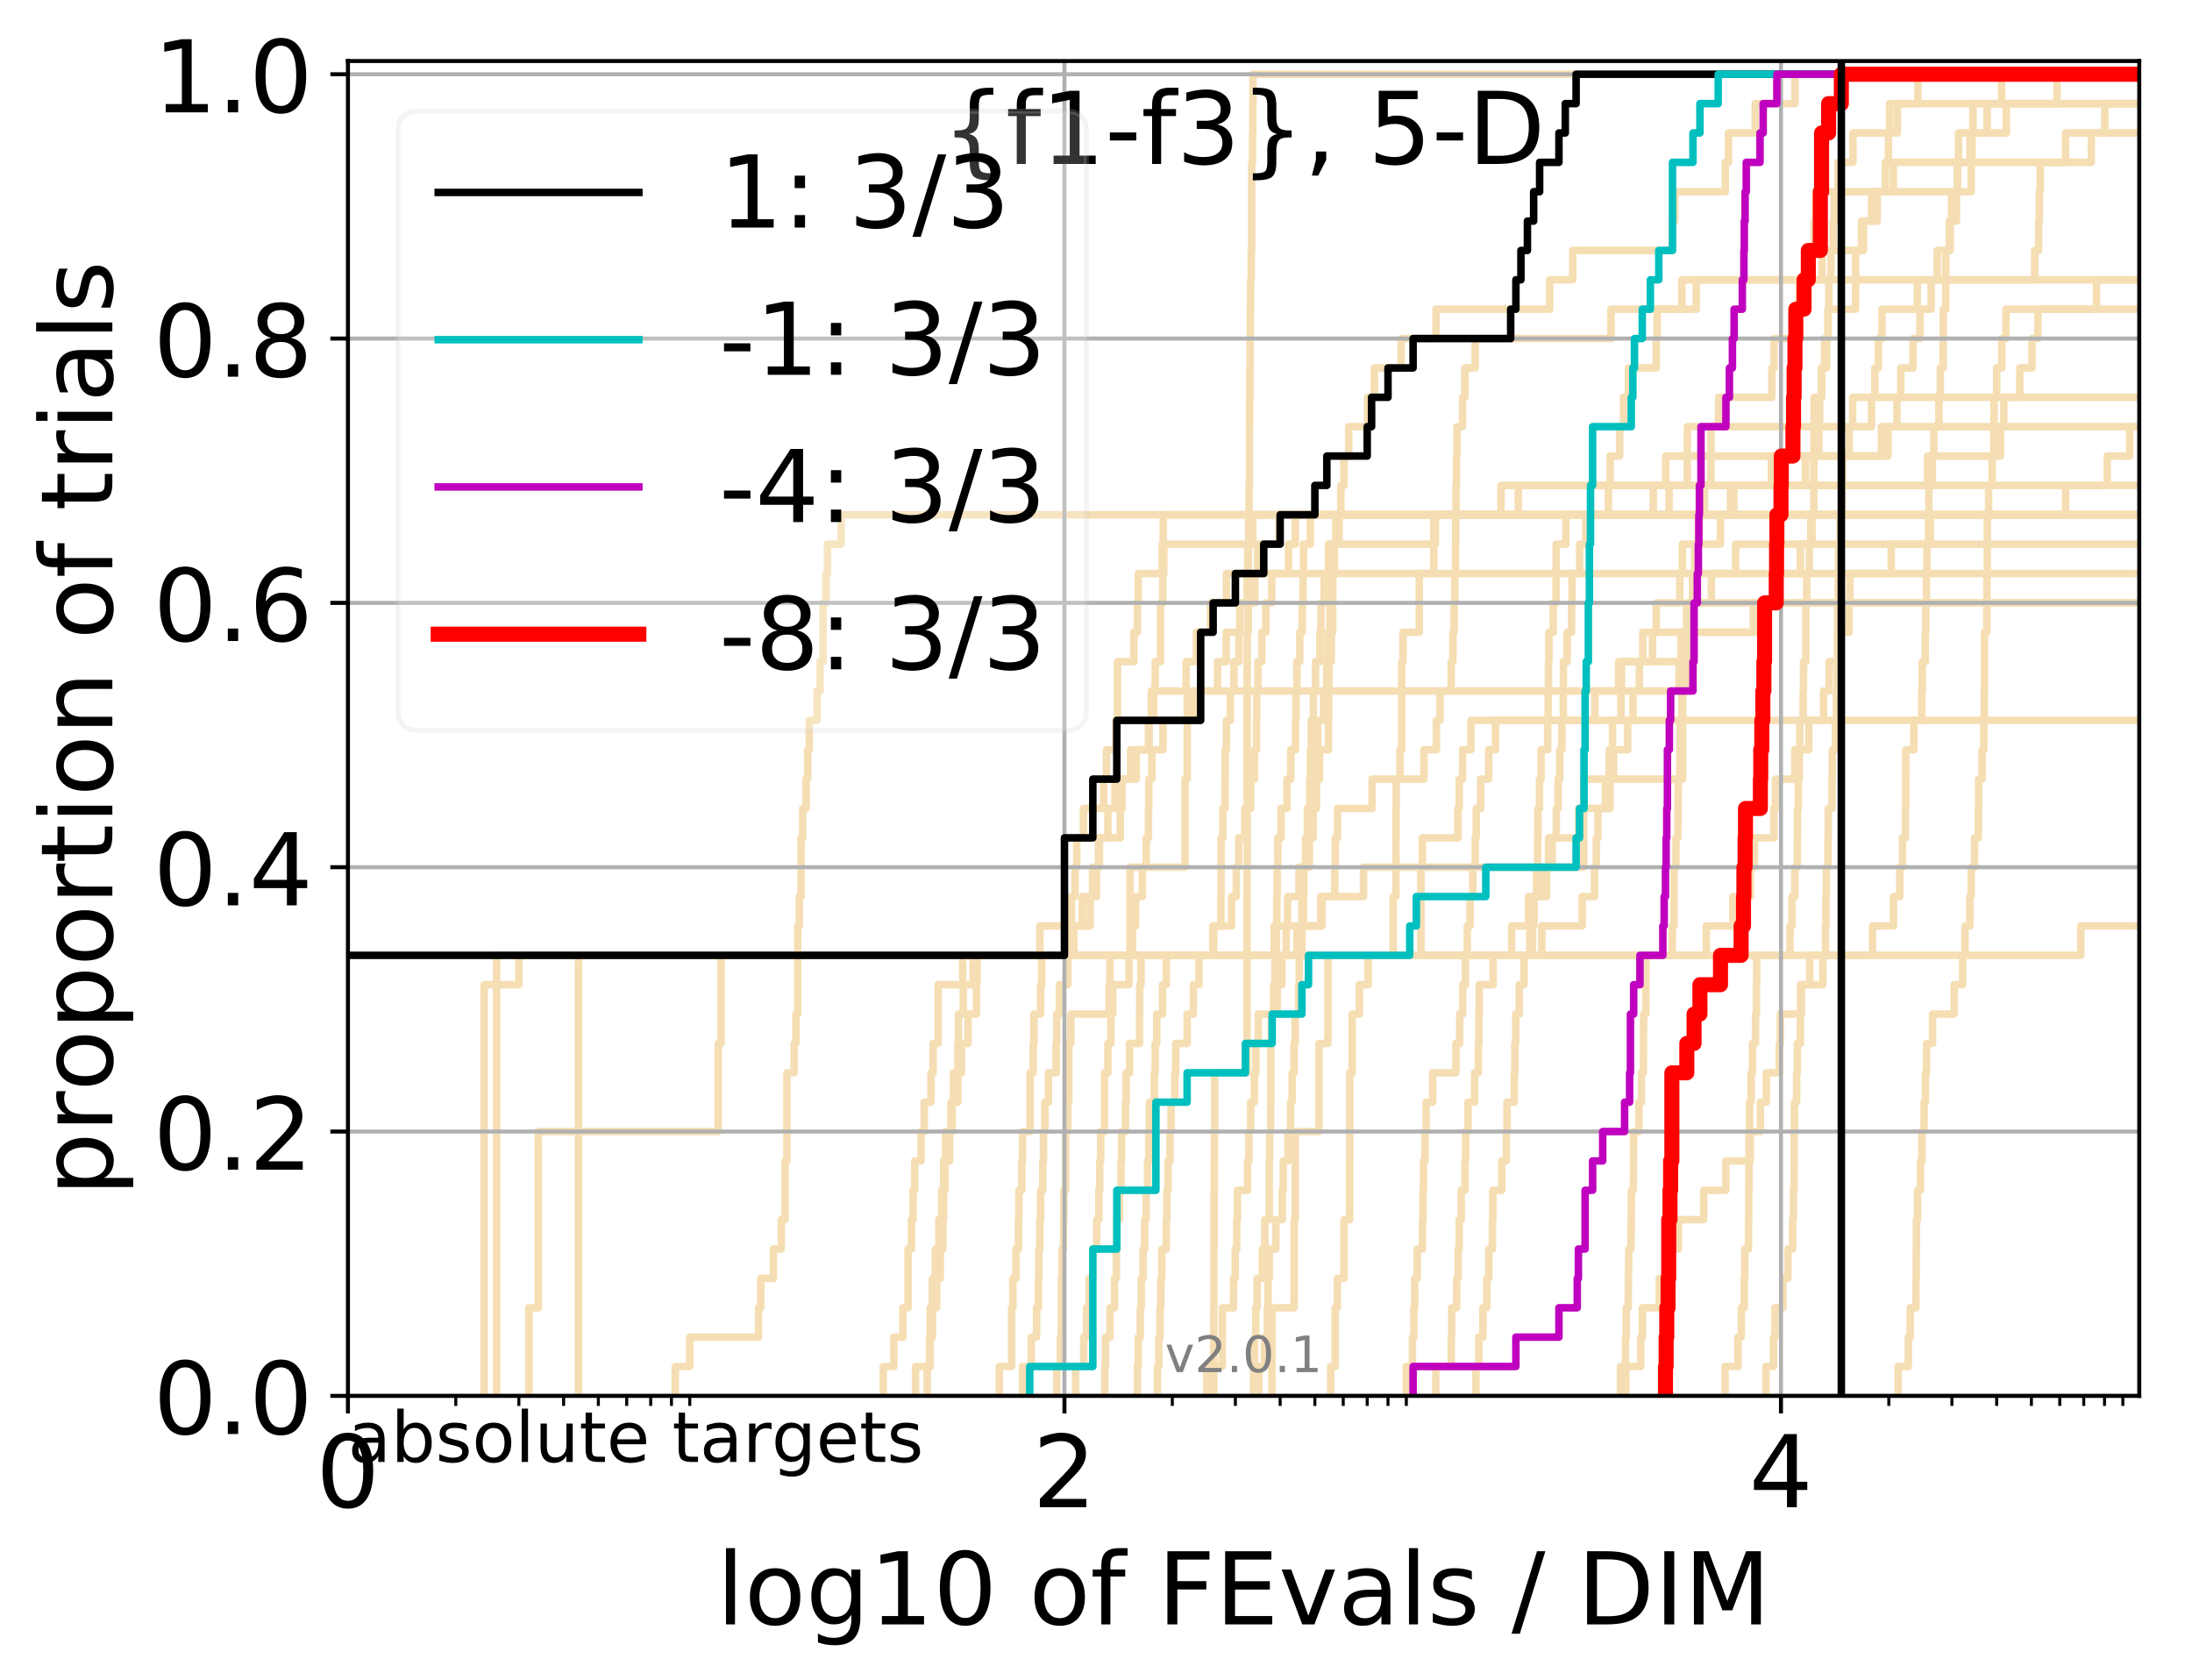 <?xml version="1.0" encoding="utf-8" standalone="no"?>
<!DOCTYPE svg PUBLIC "-//W3C//DTD SVG 1.1//EN"
  "http://www.w3.org/Graphics/SVG/1.1/DTD/svg11.dtd">
<!-- Created with matplotlib (http://matplotlib.org/) -->
<svg height="335pt" version="1.1" viewBox="0 0 437 335" width="437pt" xmlns="http://www.w3.org/2000/svg" xmlns:xlink="http://www.w3.org/1999/xlink">
 <defs>
  <style type="text/css">
*{stroke-linecap:butt;stroke-linejoin:round;}
  </style>
 </defs>
 <g id="figure_1">
  <g id="patch_1">
   <path d="M 0 335.188 
L 437.183 335.188 
L 437.183 0 
L 0 0 
z
" style="fill:#ffffff;"/>
  </g>
  <g id="axes_1">
   <g id="patch_2">
    <path d="M 69.362 278.276 
L 426.483 278.276 
L 426.483 12.164 
L 69.362 12.164 
z
" style="fill:#ffffff;"/>
   </g>
   <g id="line2d_1">
    <path clip-path="url(#pf82d69f403)" d="M 210.685 278.276 
L 210.685 272.421 
L 211.393 272.421 
L 211.393 266.566 
L 211.584 266.566 
L 211.584 260.711 
L 211.584 260.711 
L 211.584 254.855 
L 211.71 254.855 
L 211.71 249 
L 212.024 249 
L 212.024 243.145 
L 212.086 243.145 
L 212.086 237.29 
L 212.458 237.29 
L 212.458 231.435 
L 212.458 231.435 
L 212.458 225.58 
L 212.886 225.58 
L 212.886 219.725 
L 213.067 219.725 
L 213.067 213.87 
L 213.067 213.87 
L 213.067 208.015 
L 213.487 208.015 
L 213.487 202.16 
L 221.103 202.16 
L 221.103 196.305 
L 221.289 196.305 
L 221.289 190.45 
L 225.805 190.45 
L 225.805 184.595 
L 226.399 184.595 
L 226.399 178.74 
L 227.744 178.74 
L 227.744 172.885 
L 228.524 172.885 
L 228.524 167.03 
L 228.961 167.03 
L 228.961 161.175 
L 229.033 161.175 
L 229.033 155.32 
L 229.64 155.32 
L 229.64 149.465 
L 231.858 149.465 
L 231.858 143.61 
L 237.857 143.61 
L 237.857 137.754 
L 242.72 137.754 
L 242.72 131.899 
L 244.457 131.899 
L 244.457 126.044 
L 247.225 126.044 
L 247.225 120.189 
L 250.153 120.189 
L 250.153 114.334 
L 250.153 114.334 
L 250.153 114.334 
L 426.483 114.334 
" style="fill:none;stroke:#f5deb3;stroke-linecap:square;stroke-width:1.5;"/>
   </g>
   <g id="line2d_2">
    <path clip-path="url(#pf82d69f403)" d="M 253.572 278.276 
L 253.572 260.711 
L 257.999 260.711 
L 257.999 243.145 
L 258.225 243.145 
L 258.225 225.58 
L 262.954 225.58 
L 262.954 208.015 
L 264.727 208.015 
L 264.727 190.45 
L 283.273 190.45 
L 283.273 172.885 
L 315.736 172.885 
L 315.736 155.32 
L 335.461 155.32 
L 335.461 137.754 
L 336.223 137.754 
L 336.223 120.189 
L 336.223 120.189 
L 336.223 120.189 
L 426.483 120.189 
" style="fill:none;stroke:#f5deb3;stroke-linecap:square;stroke-width:1.5;"/>
   </g>
   <g id="line2d_3">
    <path clip-path="url(#pf82d69f403)" d="M 115.32 278.276 
L 115.32 272.421 
L 115.32 272.421 
L 115.32 266.566 
L 115.32 266.566 
L 115.32 260.711 
L 115.32 260.711 
L 115.32 254.855 
L 115.32 254.855 
L 115.32 249 
L 115.32 249 
L 115.32 243.145 
L 115.32 243.145 
L 115.32 237.29 
L 115.32 237.29 
L 115.32 231.435 
L 115.32 231.435 
L 115.32 225.58 
L 115.32 225.58 
L 115.32 219.725 
L 115.32 219.725 
L 115.32 213.87 
L 115.32 213.87 
L 115.32 208.015 
L 115.32 208.015 
L 115.32 202.16 
L 115.32 202.16 
L 115.32 196.305 
L 115.32 196.305 
L 115.32 190.45 
L 305.536 190.45 
L 305.536 184.595 
L 305.822 184.595 
L 305.822 178.74 
L 307.611 178.74 
L 307.611 172.885 
L 309.435 172.885 
L 309.435 167.03 
L 314.716 167.03 
L 314.716 161.175 
L 320.05 161.175 
L 320.05 155.32 
L 320.823 155.32 
L 320.823 149.465 
L 321.474 149.465 
L 321.474 143.61 
L 323.155 143.61 
L 323.155 137.754 
L 334.736 137.754 
L 334.736 131.899 
L 335.103 131.899 
L 335.103 126.044 
L 337.472 126.044 
L 337.472 120.189 
L 341.179 120.189 
L 341.179 114.334 
L 346.015 114.334 
L 346.015 108.479 
L 346.015 108.479 
L 346.015 108.479 
L 426.483 108.479 
" style="fill:none;stroke:#f5deb3;stroke-linecap:square;stroke-width:1.5;"/>
   </g>
   <g id="line2d_4">
    <path clip-path="url(#pf82d69f403)" d="M 203.861 278.276 
L 203.861 272.421 
L 205.597 272.421 
L 205.597 266.566 
L 206.654 266.566 
L 206.654 260.711 
L 207.023 260.711 
L 207.023 254.855 
L 207.096 254.855 
L 207.096 249 
L 207.315 249 
L 207.315 243.145 
L 207.46 243.145 
L 207.46 237.29 
L 207.891 237.29 
L 207.891 231.435 
L 208.033 231.435 
L 208.033 225.58 
L 208.316 225.58 
L 208.316 219.725 
L 209.011 219.725 
L 209.011 213.87 
L 210.554 213.87 
L 210.554 208.015 
L 210.685 208.015 
L 210.685 202.16 
L 211.202 202.16 
L 211.202 196.305 
L 212.886 196.305 
L 212.886 190.45 
L 241.802 190.45 
L 241.802 184.595 
L 243.408 184.595 
L 243.408 178.74 
L 243.431 178.74 
L 243.431 172.885 
L 243.431 172.885 
L 243.431 167.03 
L 243.792 167.03 
L 243.792 161.175 
L 244.215 161.175 
L 244.215 155.32 
L 244.259 155.32 
L 244.259 149.465 
L 244.501 149.465 
L 244.501 143.61 
L 245.28 143.61 
L 245.28 137.754 
L 245.998 137.754 
L 245.998 131.899 
L 246.984 131.899 
L 246.984 126.044 
L 247.185 126.044 
L 247.185 120.189 
L 248.637 120.189 
L 248.637 114.334 
L 248.752 114.334 
L 248.752 108.479 
L 249.395 108.479 
L 249.395 102.624 
L 249.395 102.624 
L 249.395 102.624 
L 426.483 102.624 
" style="fill:none;stroke:#f5deb3;stroke-linecap:square;stroke-width:1.5;"/>
   </g>
   <g id="line2d_5">
    <path clip-path="url(#pf82d69f403)" d="M 214.425 278.276 
L 214.425 272.421 
L 216.056 272.421 
L 216.056 266.566 
L 216.6 266.566 
L 216.6 260.711 
L 217.134 260.711 
L 217.134 254.855 
L 217.866 254.855 
L 217.866 249 
L 218.632 249 
L 218.632 243.145 
L 219.083 243.145 
L 219.083 237.29 
L 219.231 237.29 
L 219.231 231.435 
L 219.429 231.435 
L 219.429 225.58 
L 220.205 225.58 
L 220.205 219.725 
L 220.205 219.725 
L 220.205 213.87 
L 220.869 213.87 
L 220.869 208.015 
L 221.473 208.015 
L 221.473 202.16 
L 221.839 202.16 
L 221.839 196.305 
L 225.076 196.305 
L 225.076 190.45 
L 340.174 190.45 
L 340.174 184.595 
L 345.474 184.595 
L 345.474 178.74 
L 348.969 178.74 
L 348.969 172.885 
L 349.74 172.885 
L 349.74 167.03 
L 353.63 167.03 
L 353.63 161.175 
L 353.961 161.175 
L 353.961 155.32 
L 357.816 155.32 
L 357.816 149.465 
L 360.606 149.465 
L 360.606 143.61 
L 363.542 143.61 
L 363.542 137.754 
L 364.666 137.754 
L 364.666 131.899 
L 366.688 131.899 
L 366.688 126.044 
L 368.611 126.044 
L 368.611 120.189 
L 368.795 120.189 
L 368.795 114.334 
L 377.038 114.334 
L 377.038 108.479 
L 384.833 108.479 
L 384.833 102.624 
L 384.833 102.624 
L 384.833 102.624 
L 426.483 102.624 
" style="fill:none;stroke:#f5deb3;stroke-linecap:square;stroke-width:1.5;"/>
   </g>
   <g id="line2d_6"/>
   <g id="line2d_7">
    <path clip-path="url(#pf82d69f403)" d="M 226.751 278.276 
L 226.751 272.421 
L 226.944 272.421 
L 226.944 266.566 
L 227.328 266.566 
L 227.328 260.711 
L 227.518 260.711 
L 227.518 254.855 
L 227.894 254.855 
L 227.894 249 
L 228.192 249 
L 228.192 243.145 
L 228.487 243.145 
L 228.487 237.29 
L 228.779 237.29 
L 228.779 231.435 
L 229.033 231.435 
L 229.033 225.58 
L 229.141 225.58 
L 229.141 219.725 
L 230.131 219.725 
L 230.131 213.87 
L 230.305 213.87 
L 230.305 208.015 
L 230.615 208.015 
L 230.615 202.16 
L 231.759 202.16 
L 231.759 196.305 
L 232.51 196.305 
L 232.51 190.45 
L 259.561 190.45 
L 259.561 184.595 
L 259.869 184.595 
L 259.869 178.74 
L 259.936 178.74 
L 259.936 172.885 
L 260.254 172.885 
L 260.254 167.03 
L 260.634 167.03 
L 260.634 161.175 
L 261.099 161.175 
L 261.099 155.32 
L 261.253 155.32 
L 261.253 149.465 
L 261.418 149.465 
L 261.418 143.61 
L 261.822 143.61 
L 261.822 137.754 
L 262.258 137.754 
L 262.258 131.899 
L 263.135 131.899 
L 263.135 126.044 
L 263.35 126.044 
L 263.35 120.189 
L 263.988 120.189 
L 263.988 114.334 
L 264.852 114.334 
L 264.852 108.479 
L 286.165 108.479 
L 286.165 102.624 
L 344.992 102.624 
L 344.992 96.769 
L 359.952 96.769 
L 359.952 90.914 
L 375.08 90.914 
L 375.08 85.059 
L 378.17 85.059 
L 378.17 79.204 
L 378.95 79.204 
L 378.95 73.349 
L 381.371 73.349 
L 381.371 67.494 
L 382.753 67.494 
L 382.753 61.639 
L 384.988 61.639 
L 384.988 55.784 
L 386.211 55.784 
L 386.211 49.929 
L 388.627 49.929 
L 388.627 44.074 
L 389.053 44.074 
L 389.053 38.219 
L 390.219 38.219 
L 390.219 32.364 
L 392.744 32.364 
L 392.744 26.509 
L 396.157 26.509 
L 396.157 20.653 
L 399.052 20.653 
L 399.052 14.798 
L 399.052 14.798 
L 399.052 14.798 
L 426.483 14.798 
" style="fill:none;stroke:#f5deb3;stroke-linecap:square;stroke-width:1.5;"/>
   </g>
   <g id="line2d_8">
    <path clip-path="url(#pf82d69f403)" d="M 343.909 278.276 
L 343.909 272.421 
L 346.482 272.421 
L 346.482 266.566 
L 347.14 266.566 
L 347.14 260.711 
L 347.733 260.711 
L 347.733 254.855 
L 347.844 254.855 
L 347.844 249 
L 348.589 249 
L 348.589 243.145 
L 348.627 243.145 
L 348.627 237.29 
L 348.675 237.29 
L 348.675 231.435 
L 348.687 231.435 
L 348.687 225.58 
L 348.804 225.58 
L 348.804 219.725 
L 349.115 219.725 
L 349.115 213.87 
L 349.376 213.87 
L 349.376 208.015 
L 349.981 208.015 
L 349.981 202.16 
L 350.169 202.16 
L 350.169 196.305 
L 350.206 196.305 
L 350.206 190.45 
L 356.852 190.45 
L 356.852 184.595 
L 357.259 184.595 
L 357.259 178.74 
L 357.819 178.74 
L 357.819 172.885 
L 358.324 172.885 
L 358.324 167.03 
L 358.347 167.03 
L 358.347 161.175 
L 358.519 161.175 
L 358.519 155.32 
L 358.706 155.32 
L 358.706 149.465 
L 358.814 149.465 
L 358.814 143.61 
L 359.475 143.61 
L 359.475 137.754 
L 359.545 137.754 
L 359.545 131.899 
L 359.996 131.899 
L 359.996 126.044 
L 359.999 126.044 
L 359.999 120.189 
L 360.178 120.189 
L 360.178 114.334 
L 360.71 114.334 
L 360.71 108.479 
L 361.235 108.479 
L 361.235 102.624 
L 361.609 102.624 
L 361.609 96.769 
L 361.611 96.769 
L 361.611 90.914 
L 361.633 90.914 
L 361.633 85.059 
L 361.663 85.059 
L 361.663 79.204 
L 363.149 79.204 
L 363.149 73.349 
L 363.734 73.349 
L 363.734 67.494 
L 364.477 67.494 
L 364.477 61.639 
L 364.6 61.639 
L 364.6 55.784 
L 365.008 55.784 
L 365.008 49.929 
L 365.472 49.929 
L 365.472 44.074 
L 365.666 44.074 
L 365.666 38.219 
L 392.98 38.219 
L 392.98 32.364 
L 393.142 32.364 
L 393.142 26.509 
L 393.345 26.509 
L 393.345 20.653 
L 410.093 20.653 
L 410.093 14.798 
L 410.093 14.798 
L 410.093 14.798 
L 426.483 14.798 
" style="fill:none;stroke:#f5deb3;stroke-linecap:square;stroke-width:1.5;"/>
   </g>
   <g id="line2d_9">
    <path clip-path="url(#pf82d69f403)" d="M 220.253 278.276 
L 220.253 272.421 
L 220.396 272.421 
L 220.396 266.566 
L 221.289 266.566 
L 221.289 260.711 
L 222.201 260.711 
L 222.201 254.855 
L 222.559 254.855 
L 222.559 249 
L 222.648 249 
L 222.648 243.145 
L 223.175 243.145 
L 223.175 237.29 
L 223.478 237.29 
L 223.478 231.435 
L 223.607 231.435 
L 223.607 225.58 
L 224.371 225.58 
L 224.371 219.725 
L 224.497 219.725 
L 224.497 213.87 
L 225.198 213.87 
L 225.198 208.015 
L 227.175 208.015 
L 227.175 202.16 
L 227.213 202.16 
L 227.213 196.305 
L 227.48 196.305 
L 227.48 190.45 
L 254.01 190.45 
L 254.01 184.595 
L 254.554 184.595 
L 254.554 178.74 
L 254.617 178.74 
L 254.617 172.885 
L 254.743 172.885 
L 254.743 167.03 
L 255.398 167.03 
L 255.398 161.175 
L 256.577 161.175 
L 256.577 155.32 
L 257.34 155.32 
L 257.34 149.465 
L 258.267 149.465 
L 258.267 143.61 
L 258.365 143.61 
L 258.365 137.754 
L 258.547 137.754 
L 258.547 131.899 
L 259.126 131.899 
L 259.126 126.044 
L 259.615 126.044 
L 259.615 120.189 
L 259.776 120.189 
L 259.776 114.334 
L 259.869 114.334 
L 259.869 108.479 
L 261.227 108.479 
L 261.227 102.624 
L 332.748 102.624 
L 332.748 96.769 
L 353.147 96.769 
L 353.147 90.914 
L 362.627 90.914 
L 362.627 85.059 
L 362.757 85.059 
L 362.757 79.204 
L 363.112 79.204 
L 363.112 73.349 
L 364.165 73.349 
L 364.165 67.494 
L 364.4 67.494 
L 364.4 61.639 
L 369.931 61.639 
L 369.931 55.784 
L 369.937 55.784 
L 369.937 49.929 
L 371.522 49.929 
L 371.522 44.074 
L 373.128 44.074 
L 373.128 38.219 
L 377.455 38.219 
L 377.455 32.364 
L 411.789 32.364 
L 411.789 26.509 
L 419.62 26.509 
L 419.62 20.653 
L 419.62 20.653 
L 419.62 20.653 
L 426.483 20.653 
" style="fill:none;stroke:#f5deb3;stroke-linecap:square;stroke-width:1.5;"/>
   </g>
   <g id="line2d_10">
    <path clip-path="url(#pf82d69f403)" d="M 324.124 278.276 
L 324.124 272.421 
L 327.093 272.421 
L 327.093 266.566 
L 327.429 266.566 
L 327.429 260.711 
L 330.802 260.711 
L 330.802 254.855 
L 332.042 254.855 
L 332.042 249 
L 334.615 249 
L 334.615 243.145 
L 339.653 243.145 
L 339.653 237.29 
L 344.07 237.29 
L 344.07 231.435 
L 348.931 231.435 
L 348.931 225.58 
L 350.953 225.58 
L 350.953 219.725 
L 352.146 219.725 
L 352.146 213.87 
L 354.732 213.87 
L 354.732 208.015 
L 354.938 208.015 
L 354.938 202.16 
L 359.135 202.16 
L 359.135 196.305 
L 363.391 196.305 
L 363.391 190.45 
L 373.309 190.45 
L 373.309 184.595 
L 377.482 184.595 
L 377.482 178.74 
L 378.736 178.74 
L 378.736 172.885 
L 379.284 172.885 
L 379.284 167.03 
L 379.865 167.03 
L 379.865 161.175 
L 379.93 161.175 
L 379.93 155.32 
L 379.942 155.32 
L 379.942 149.465 
L 381.551 149.465 
L 381.551 143.61 
L 383.13 143.61 
L 383.13 137.754 
L 383.24 137.754 
L 383.24 131.899 
L 383.818 131.899 
L 383.818 126.044 
L 383.918 126.044 
L 383.918 120.189 
L 384.055 120.189 
L 384.055 114.334 
L 384.158 114.334 
L 384.158 108.479 
L 384.481 108.479 
L 384.481 102.624 
L 384.533 102.624 
L 384.533 96.769 
L 385.233 96.769 
L 385.233 90.914 
L 385.528 90.914 
L 385.528 85.059 
L 386.54 85.059 
L 386.54 79.204 
L 386.824 79.204 
L 386.824 73.349 
L 387.386 73.349 
L 387.386 67.494 
L 387.409 67.494 
L 387.409 61.639 
L 387.916 61.639 
L 387.916 55.784 
L 387.919 55.784 
L 387.919 49.929 
L 388.799 49.929 
L 388.799 44.074 
L 390.046 44.074 
L 390.046 38.219 
L 390.256 38.219 
L 390.256 32.364 
L 390.451 32.364 
L 390.451 26.509 
L 399.974 26.509 
L 399.974 20.653 
L 399.974 20.653 
L 399.974 20.653 
L 426.483 20.653 
" style="fill:none;stroke:#f5deb3;stroke-linecap:square;stroke-width:1.5;"/>
   </g>
   <g id="line2d_11">
    <path clip-path="url(#pf82d69f403)" d="M 199.227 278.276 
L 199.227 272.421 
L 201.674 272.421 
L 201.674 266.566 
L 201.674 266.566 
L 201.674 260.711 
L 201.934 260.711 
L 201.934 254.855 
L 202.533 254.855 
L 202.533 249 
L 203.038 249 
L 203.038 243.145 
L 203.121 243.145 
L 203.121 237.29 
L 203.698 237.29 
L 203.698 231.435 
L 203.861 231.435 
L 203.861 225.58 
L 205.366 225.58 
L 205.366 219.725 
L 205.366 219.725 
L 205.366 213.87 
L 205.979 213.87 
L 205.979 208.015 
L 206.13 208.015 
L 206.13 202.16 
L 207.46 202.16 
L 207.46 196.305 
L 207.676 196.305 
L 207.676 190.45 
L 414.827 190.45 
L 414.827 184.595 
L 428.334 184.595 
L 428.334 178.74 
L 438.183 178.74 
" style="fill:none;stroke:#f5deb3;stroke-linecap:square;stroke-width:1.5;"/>
   </g>
   <g id="line2d_12">
    <path clip-path="url(#pf82d69f403)" d="M 99.002 278.276 
L 99.002 272.421 
L 99.002 272.421 
L 99.002 266.566 
L 99.002 266.566 
L 99.002 260.711 
L 99.002 260.711 
L 99.002 254.855 
L 99.002 254.855 
L 99.002 249 
L 99.002 249 
L 99.002 243.145 
L 99.002 243.145 
L 99.002 237.29 
L 99.002 237.29 
L 99.002 231.435 
L 99.002 231.435 
L 99.002 225.58 
L 99.002 225.58 
L 99.002 219.725 
L 99.002 219.725 
L 99.002 213.87 
L 99.002 213.87 
L 99.002 208.015 
L 99.002 208.015 
L 99.002 202.16 
L 99.002 202.16 
L 99.002 196.305 
L 99.002 196.305 
L 99.002 190.45 
L 212.886 190.45 
L 212.886 184.595 
L 213.606 184.595 
L 213.606 178.74 
L 214.309 178.74 
L 214.309 172.885 
L 214.655 172.885 
L 214.655 167.03 
L 216.002 167.03 
L 216.002 161.175 
L 220.013 161.175 
L 220.013 155.32 
L 220.586 155.32 
L 220.586 149.465 
L 222.47 149.465 
L 222.47 143.61 
L 222.78 143.61 
L 222.78 137.754 
L 222.78 137.754 
L 222.78 131.899 
L 226.044 131.899 
L 226.044 126.044 
L 226.751 126.044 
L 226.751 120.189 
L 226.944 120.189 
L 226.944 114.334 
L 231.693 114.334 
L 231.693 108.479 
L 231.891 108.479 
L 231.891 102.624 
L 231.891 102.624 
L 231.891 102.624 
L 426.483 102.624 
" style="fill:none;stroke:#f5deb3;stroke-linecap:square;stroke-width:1.5;"/>
   </g>
   <g id="line2d_13">
    <path clip-path="url(#pf82d69f403)" d="M 265.293 278.276 
L 265.293 272.421 
L 266.176 272.421 
L 266.176 266.566 
L 266.176 266.566 
L 266.176 260.711 
L 266.609 260.711 
L 266.609 254.855 
L 267.944 254.855 
L 267.944 249 
L 267.944 249 
L 267.944 243.145 
L 269.065 243.145 
L 269.065 237.29 
L 269.065 237.29 
L 269.065 231.435 
L 269.085 231.435 
L 269.085 225.58 
L 269.085 225.58 
L 269.085 219.725 
L 269.085 219.725 
L 269.085 213.87 
L 269.567 213.87 
L 269.567 208.015 
L 269.567 208.015 
L 269.567 202.16 
L 271.008 202.16 
L 271.008 196.305 
L 272.756 196.305 
L 272.756 190.45 
L 277.757 190.45 
L 277.757 184.595 
L 277.757 184.595 
L 277.757 178.74 
L 278.293 178.74 
L 278.293 172.885 
L 278.293 172.885 
L 278.293 167.03 
L 278.3 167.03 
L 278.3 161.175 
L 278.352 161.175 
L 278.352 155.32 
L 279.107 155.32 
L 279.107 149.465 
L 279.45 149.465 
L 279.45 143.61 
L 279.45 143.61 
L 279.45 137.754 
L 279.45 137.754 
L 279.45 131.899 
L 279.704 131.899 
L 279.704 126.044 
L 282.957 126.044 
L 282.957 120.189 
L 282.957 120.189 
L 282.957 114.334 
L 285.843 114.334 
L 285.843 108.479 
L 285.843 108.479 
L 285.843 102.624 
L 285.843 102.624 
L 285.843 102.624 
L 426.483 102.624 
" style="fill:none;stroke:#f5deb3;stroke-linecap:square;stroke-width:1.5;"/>
   </g>
   <g id="line2d_14">
    <path clip-path="url(#pf82d69f403)" d="M 176.081 278.276 
L 176.081 272.421 
L 178.195 272.421 
L 178.195 266.566 
L 179.999 266.566 
L 179.999 260.711 
L 181.033 260.711 
L 181.033 254.855 
L 181.033 254.855 
L 181.033 249 
L 181.703 249 
L 181.703 243.145 
L 182.033 243.145 
L 182.033 237.29 
L 182.36 237.29 
L 182.36 231.435 
L 183.633 231.435 
L 183.633 225.58 
L 184.25 225.58 
L 184.25 219.725 
L 185.595 219.725 
L 185.595 213.87 
L 186.031 213.87 
L 186.031 208.015 
L 187.025 208.015 
L 187.025 202.16 
L 187.025 202.16 
L 187.025 196.305 
L 191.926 196.305 
L 191.926 190.45 
L 258.589 190.45 
L 258.589 184.595 
L 263.315 184.595 
L 263.315 178.74 
L 271.835 178.74 
L 271.835 172.885 
L 283.566 172.885 
L 283.566 167.03 
L 290.665 167.03 
L 290.665 161.175 
L 290.916 161.175 
L 290.916 155.32 
L 291.591 155.32 
L 291.591 149.465 
L 293.241 149.465 
L 293.241 143.61 
L 317.966 143.61 
L 317.966 137.754 
L 323.268 137.754 
L 323.268 131.899 
L 335.553 131.899 
L 335.553 126.044 
L 351 126.044 
L 351 120.189 
L 351 120.189 
L 351 120.189 
L 426.483 120.189 
" style="fill:none;stroke:#f5deb3;stroke-linecap:square;stroke-width:1.5;"/>
   </g>
   <g id="line2d_15">
    <path clip-path="url(#pf82d69f403)" d="M 378.412 278.276 
L 378.412 272.421 
L 380.448 272.421 
L 380.448 266.566 
L 380.829 266.566 
L 380.829 260.711 
L 381.951 260.711 
L 381.951 254.855 
L 382.03 254.855 
L 382.03 249 
L 382.056 249 
L 382.056 243.145 
L 382.291 243.145 
L 382.291 237.29 
L 382.867 237.29 
L 382.867 231.435 
L 383.163 231.435 
L 383.163 225.58 
L 383.596 225.58 
L 383.596 219.725 
L 383.852 219.725 
L 383.852 213.87 
L 384.085 213.87 
L 384.085 208.015 
L 385.277 208.015 
L 385.277 202.16 
L 389.6 202.16 
L 389.6 196.305 
L 391.276 196.305 
L 391.276 190.45 
L 391.751 190.45 
L 391.751 184.595 
L 392.712 184.595 
L 392.712 178.74 
L 392.969 178.74 
L 392.969 172.885 
L 393.658 172.885 
L 393.658 167.03 
L 394.415 167.03 
L 394.415 161.175 
L 394.466 161.175 
L 394.466 155.32 
L 395.147 155.32 
L 395.147 149.465 
L 395.497 149.465 
L 395.497 143.61 
L 395.579 143.61 
L 395.579 137.754 
L 395.627 137.754 
L 395.627 131.899 
L 395.629 131.899 
L 395.629 126.044 
L 396.101 126.044 
L 396.101 120.189 
L 396.105 120.189 
L 396.105 114.334 
L 396.188 114.334 
L 396.188 108.479 
L 396.195 108.479 
L 396.195 102.624 
L 396.456 102.624 
L 396.456 96.769 
L 397.155 96.769 
L 397.155 90.914 
L 397.498 90.914 
L 397.498 85.059 
L 397.544 85.059 
L 397.544 79.204 
L 398.052 79.204 
L 398.052 73.349 
L 399.092 73.349 
L 399.092 67.494 
L 399.914 67.494 
L 399.914 61.639 
L 399.914 61.639 
L 399.914 61.639 
L 426.483 61.639 
" style="fill:none;stroke:#f5deb3;stroke-linecap:square;stroke-width:1.5;"/>
   </g>
   <g id="line2d_16">
    <path clip-path="url(#pf82d69f403)" d="M 250.946 278.276 
L 250.946 272.421 
L 252.081 272.421 
L 252.081 266.566 
L 252.659 266.566 
L 252.659 260.711 
L 252.794 260.711 
L 252.794 254.855 
L 253.044 254.855 
L 253.044 249 
L 254.363 249 
L 254.363 243.145 
L 255.643 243.145 
L 255.643 237.29 
L 255.826 237.29 
L 255.826 231.435 
L 256.77 231.435 
L 256.77 225.58 
L 257.282 225.58 
L 257.282 219.725 
L 257.599 219.725 
L 257.599 213.87 
L 257.985 213.87 
L 257.985 208.015 
L 258.211 208.015 
L 258.211 202.16 
L 258.907 202.16 
L 258.907 196.305 
L 259.017 196.305 
L 259.017 190.45 
L 259.099 190.45 
L 259.099 184.595 
L 259.547 184.595 
L 259.547 178.74 
L 259.789 178.74 
L 259.789 172.885 
L 261.048 172.885 
L 261.048 167.03 
L 261.797 167.03 
L 261.797 161.175 
L 262.442 161.175 
L 262.442 155.32 
L 263.075 155.32 
L 263.075 149.465 
L 264.841 149.465 
L 264.841 143.61 
L 264.886 143.61 
L 264.886 137.754 
L 264.932 137.754 
L 264.932 131.899 
L 265.416 131.899 
L 265.416 126.044 
L 265.682 126.044 
L 265.682 120.189 
L 265.715 120.189 
L 265.715 114.334 
L 266.034 114.334 
L 266.034 108.479 
L 266.318 108.479 
L 266.318 102.624 
L 267.32 102.624 
L 267.32 96.769 
L 267.934 96.769 
L 267.934 90.914 
L 268.876 90.914 
L 268.876 85.059 
L 272.659 85.059 
L 272.659 79.204 
L 274 79.204 
L 274 73.349 
L 279.329 73.349 
L 279.329 67.494 
L 286.291 67.494 
L 286.291 61.639 
L 308.94 61.639 
L 308.94 55.784 
L 313.533 55.784 
L 313.533 49.929 
L 333.375 49.929 
L 333.375 44.074 
L 333.902 44.074 
L 333.902 38.219 
L 343.958 38.219 
L 343.958 32.364 
L 344.589 32.364 
L 344.589 26.509 
L 349.913 26.509 
L 349.913 20.653 
L 357.845 20.653 
L 357.845 14.798 
L 357.845 14.798 
L 357.845 14.798 
L 426.483 14.798 
" style="fill:none;stroke:#f5deb3;stroke-linecap:square;stroke-width:1.5;"/>
   </g>
   <g id="line2d_17">
    <path clip-path="url(#pf82d69f403)" d="M 294.239 278.276 
L 294.239 272.421 
L 294.82 272.421 
L 294.82 266.566 
L 295.636 266.566 
L 295.636 260.711 
L 296.414 260.711 
L 296.414 254.855 
L 296.818 254.855 
L 296.818 249 
L 297.527 249 
L 297.527 243.145 
L 297.615 243.145 
L 297.615 237.29 
L 299.382 237.29 
L 299.382 231.435 
L 300.312 231.435 
L 300.312 225.58 
L 300.428 225.58 
L 300.428 219.725 
L 301.888 219.725 
L 301.888 213.87 
L 302.005 213.87 
L 302.005 208.015 
L 302.176 208.015 
L 302.176 202.16 
L 302.874 202.16 
L 302.874 196.305 
L 303.84 196.305 
L 303.84 190.45 
L 305.002 190.45 
L 305.002 184.595 
L 305.713 184.595 
L 305.713 178.74 
L 308.322 178.74 
L 308.322 172.885 
L 308.728 172.885 
L 308.728 167.03 
L 310.269 167.03 
L 310.269 161.175 
L 310.614 161.175 
L 310.614 155.32 
L 310.958 155.32 
L 310.958 149.465 
L 311.387 149.465 
L 311.387 143.61 
L 311.667 143.61 
L 311.667 137.754 
L 311.675 137.754 
L 311.675 131.899 
L 312.429 131.899 
L 312.429 126.044 
L 313.305 126.044 
L 313.305 120.189 
L 313.409 120.189 
L 313.409 114.334 
L 314.914 114.334 
L 314.914 108.479 
L 316.156 108.479 
L 316.156 102.624 
L 316.156 102.624 
L 316.156 102.624 
L 426.483 102.624 
" style="fill:none;stroke:#f5deb3;stroke-linecap:square;stroke-width:1.5;"/>
   </g>
   <g id="line2d_18">
    <path clip-path="url(#pf82d69f403)" d="M 96.519 278.276 
L 96.519 272.421 
L 96.519 272.421 
L 96.519 266.566 
L 96.519 266.566 
L 96.519 260.711 
L 96.519 260.711 
L 96.519 254.855 
L 96.519 254.855 
L 96.519 249 
L 96.519 249 
L 96.519 243.145 
L 96.519 243.145 
L 96.519 237.29 
L 96.519 237.29 
L 96.519 231.435 
L 96.519 231.435 
L 96.519 225.58 
L 96.519 225.58 
L 96.519 219.725 
L 96.519 219.725 
L 96.519 213.87 
L 96.519 213.87 
L 96.519 208.015 
L 96.519 208.015 
L 96.519 202.16 
L 96.519 202.16 
L 96.519 196.305 
L 103.44 196.305 
L 103.44 190.45 
L 307.379 190.45 
L 307.379 184.595 
L 315.426 184.595 
L 315.426 178.74 
L 317.886 178.74 
L 317.886 172.885 
L 318.235 172.885 
L 318.235 167.03 
L 318.575 167.03 
L 318.575 161.175 
L 320.968 161.175 
L 320.968 155.32 
L 321.686 155.32 
L 321.686 149.465 
L 324.5 149.465 
L 324.5 143.61 
L 325.566 143.61 
L 325.566 137.754 
L 326.828 137.754 
L 326.828 131.899 
L 329.454 131.899 
L 329.454 126.044 
L 349.544 126.044 
L 349.544 120.189 
L 354.328 120.189 
L 354.328 114.334 
L 358.926 114.334 
L 358.926 108.479 
L 361.014 108.479 
L 361.014 102.624 
L 361.014 102.624 
L 361.014 102.624 
L 426.483 102.624 
" style="fill:none;stroke:#f5deb3;stroke-linecap:square;stroke-width:1.5;"/>
   </g>
   <g id="line2d_19">
    <path clip-path="url(#pf82d69f403)" d="M 323.053 278.276 
L 323.053 276.324 
L 323.053 276.324 
L 323.053 276.324 
L 323.053 274.372 
L 323.053 274.372 
L 323.053 274.372 
L 323.053 272.421 
L 324.051 272.421 
L 324.051 266.566 
L 324.208 266.566 
L 324.208 260.711 
L 324.596 260.711 
L 324.705 249 
L 325.162 249 
L 325.245 237.29 
L 325.626 237.29 
L 325.694 225.58 
L 326.738 225.58 
L 326.738 219.725 
L 327.244 219.725 
L 327.244 213.87 
L 327.625 213.87 
L 327.673 202.16 
L 328.127 202.16 
L 328.144 190.45 
L 333.397 190.45 
L 333.397 184.595 
L 333.735 184.595 
L 333.747 172.885 
L 334.115 172.885 
L 334.115 167.03 
L 334.508 167.03 
L 334.579 155.32 
L 334.905 155.32 
L 334.934 143.61 
L 335.29 143.61 
L 335.29 137.754 
L 336.083 137.754 
L 336.083 131.899 
L 336.434 131.899 
L 336.437 120.189 
L 337.432 120.189 
L 337.432 114.334 
L 337.842 114.334 
L 337.842 108.479 
L 338.542 108.479 
L 338.542 102.624 
L 339.811 102.624 
L 339.811 96.769 
L 341.072 96.769 
L 341.113 85.059 
L 342.613 85.059 
L 342.613 79.204 
L 353.237 79.204 
L 353.237 73.349 
L 353.664 73.349 
L 353.664 67.494 
L 358.293 67.494 
L 358.293 61.639 
L 358.648 61.639 
L 358.648 55.784 
L 360.678 55.784 
L 360.678 49.929 
L 361.66 49.929 
L 361.66 44.074 
L 361.947 44.074 
L 361.947 38.219 
L 366.406 38.219 
L 366.406 32.364 
L 369.41 32.364 
L 369.41 26.509 
L 376.706 26.509 
L 376.706 20.653 
L 382.35 20.653 
L 382.35 14.798 
L 382.35 14.798 
L 426.483 14.798 
L 426.483 14.798 
" style="fill:none;stroke:#f5deb3;stroke-linecap:square;stroke-width:1.5;"/>
   </g>
   <g id="line2d_20">
    <path clip-path="url(#pf82d69f403)" d="M 182.522 278.276 
L 182.522 272.421 
L 185.301 272.421 
L 185.301 266.566 
L 185.449 266.566 
L 185.449 260.711 
L 185.887 260.711 
L 185.887 254.855 
L 186.461 254.855 
L 186.461 249 
L 187.165 249 
L 187.165 243.145 
L 187.716 243.145 
L 187.716 237.29 
L 188.123 237.29 
L 188.123 231.435 
L 189.314 231.435 
L 189.314 225.58 
L 189.572 225.58 
L 189.572 219.725 
L 190.957 219.725 
L 190.957 213.87 
L 191.687 213.87 
L 191.687 208.015 
L 192.982 208.015 
L 192.982 202.16 
L 194.665 202.16 
L 194.665 196.305 
L 194.774 196.305 
L 194.774 190.45 
L 207.315 190.45 
L 207.315 184.595 
L 215.781 184.595 
L 215.781 178.74 
L 217.814 178.74 
L 217.814 172.885 
L 218.983 172.885 
L 218.983 167.03 
L 223.349 167.03 
L 223.349 161.175 
L 223.693 161.175 
L 223.693 155.32 
L 225.402 155.32 
L 225.402 149.465 
L 228.961 149.465 
L 228.961 143.61 
L 229.992 143.61 
L 229.992 137.754 
L 236.47 137.754 
L 236.47 131.899 
L 238.528 131.899 
L 238.528 126.044 
L 241.344 126.044 
L 241.344 120.189 
L 244.501 120.189 
L 244.501 114.334 
L 250.731 114.334 
L 250.731 108.479 
L 255.01 108.479 
L 255.01 102.624 
L 299.251 102.624 
L 299.251 96.769 
L 332.087 96.769 
L 332.087 90.914 
L 376.375 90.914 
L 376.375 85.059 
L 376.375 85.059 
L 376.375 85.059 
L 426.483 85.059 
" style="fill:none;stroke:#f5deb3;stroke-linecap:square;stroke-width:1.5;"/>
   </g>
   <g id="line2d_21">
    <path clip-path="url(#pf82d69f403)" d="M 241.969 278.276 
L 241.969 272.421 
L 241.969 272.421 
L 241.969 266.566 
L 241.969 266.566 
L 241.969 260.711 
L 242.016 260.711 
L 242.016 254.855 
L 242.016 254.855 
L 242.016 249 
L 242.04 249 
L 242.04 243.145 
L 242.04 243.145 
L 242.04 237.29 
L 242.087 237.29 
L 242.087 231.435 
L 242.111 231.435 
L 242.111 225.58 
L 242.158 225.58 
L 242.158 219.725 
L 242.158 219.725 
L 242.158 213.87 
L 248.599 213.87 
L 248.599 208.015 
L 248.618 208.015 
L 248.618 202.16 
L 248.618 202.16 
L 248.618 196.305 
L 248.618 196.305 
L 248.618 190.45 
L 248.618 190.45 
L 248.618 184.595 
L 248.618 184.595 
L 248.618 178.74 
L 248.618 178.74 
L 248.618 172.885 
L 248.637 172.885 
L 248.637 167.03 
L 248.637 167.03 
L 248.637 161.175 
L 248.637 161.175 
L 248.637 155.32 
L 248.637 155.32 
L 248.637 149.465 
L 248.637 149.465 
L 248.637 143.61 
L 248.637 143.61 
L 248.637 137.754 
L 248.637 137.754 
L 248.637 131.899 
L 248.637 131.899 
L 248.637 126.044 
L 248.867 126.044 
L 248.867 120.189 
L 248.886 120.189 
L 248.886 114.334 
L 248.886 114.334 
L 248.886 108.479 
L 248.924 108.479 
L 248.924 102.624 
L 249.018 102.624 
L 249.018 96.769 
L 249.094 96.769 
L 249.094 90.914 
L 249.094 90.914 
L 249.094 85.059 
L 249.132 85.059 
L 249.132 79.204 
L 249.188 79.204 
L 249.188 73.349 
L 249.226 73.349 
L 249.226 67.494 
L 249.282 67.494 
L 249.282 61.639 
L 249.32 61.639 
L 249.32 55.784 
L 249.451 55.784 
L 249.451 49.929 
L 249.544 49.929 
L 249.544 44.074 
L 249.544 44.074 
L 249.544 38.219 
L 249.544 38.219 
L 249.544 32.364 
L 249.711 32.364 
L 249.711 26.509 
L 249.767 26.509 
L 249.767 20.653 
L 249.804 20.653 
L 249.804 14.798 
L 249.804 14.798 
L 249.804 14.798 
L 426.483 14.798 
" style="fill:none;stroke:#f5deb3;stroke-linecap:square;stroke-width:1.5;"/>
   </g>
   <g id="line2d_22">
    <path clip-path="url(#pf82d69f403)" d="M 184.855 278.276 
L 184.855 272.421 
L 185.449 272.421 
L 185.449 266.566 
L 185.887 266.566 
L 185.887 260.711 
L 186.744 260.711 
L 186.744 254.855 
L 187.442 254.855 
L 187.442 249 
L 187.988 249 
L 187.988 243.145 
L 188.123 243.145 
L 188.123 237.29 
L 188.392 237.29 
L 188.392 231.435 
L 188.525 231.435 
L 188.525 225.58 
L 189.829 225.58 
L 189.829 219.725 
L 190.083 219.725 
L 190.083 213.87 
L 190.957 213.87 
L 190.957 208.015 
L 191.08 208.015 
L 191.08 202.16 
L 192.045 202.16 
L 192.045 196.305 
L 194.003 196.305 
L 194.003 190.45 
L 214.076 190.45 
L 214.076 184.595 
L 217.345 184.595 
L 217.345 178.74 
L 218.581 178.74 
L 218.581 172.885 
L 219.182 172.885 
L 219.182 167.03 
L 220.869 167.03 
L 220.869 161.175 
L 222.291 161.175 
L 222.291 155.32 
L 226.517 155.32 
L 226.517 149.465 
L 229.105 149.465 
L 229.105 143.61 
L 229.534 143.61 
L 229.534 137.754 
L 230.305 137.754 
L 230.305 131.899 
L 231.36 131.899 
L 231.36 126.044 
L 231.36 126.044 
L 231.36 120.189 
L 231.825 120.189 
L 231.825 114.334 
L 232.022 114.334 
L 232.022 108.479 
L 249.767 108.479 
L 249.767 102.624 
L 411.807 102.624 
L 411.807 96.769 
L 420.084 96.769 
L 420.084 90.914 
L 424.574 90.914 
L 424.574 85.059 
L 424.574 85.059 
L 424.574 85.059 
L 426.483 85.059 
" style="fill:none;stroke:#f5deb3;stroke-linecap:square;stroke-width:1.5;"/>
   </g>
   <g id="line2d_23">
    <path clip-path="url(#pf82d69f403)" d="M 286.234 278.276 
L 286.234 272.421 
L 289.331 272.421 
L 289.331 266.566 
L 289.409 266.566 
L 289.409 260.711 
L 290.397 260.711 
L 290.397 254.855 
L 290.695 254.855 
L 290.695 249 
L 290.911 249 
L 290.911 243.145 
L 291.316 243.145 
L 291.316 237.29 
L 292.048 237.29 
L 292.048 231.435 
L 292.195 231.435 
L 292.195 225.58 
L 292.667 225.58 
L 292.667 219.725 
L 293.974 219.725 
L 293.974 213.87 
L 294.734 213.87 
L 294.734 208.015 
L 294.837 208.015 
L 294.837 202.16 
L 294.898 202.16 
L 294.898 196.305 
L 297.678 196.305 
L 297.678 190.45 
L 301.37 190.45 
L 301.37 184.595 
L 304.739 184.595 
L 304.739 178.74 
L 306.34 178.74 
L 306.34 172.885 
L 306.545 172.885 
L 306.545 167.03 
L 306.604 167.03 
L 306.604 161.175 
L 306.916 161.175 
L 306.916 155.32 
L 307.231 155.32 
L 307.231 149.465 
L 308.545 149.465 
L 308.545 143.61 
L 308.64 143.61 
L 308.64 137.754 
L 308.7 137.754 
L 308.7 131.899 
L 308.789 131.899 
L 308.789 126.044 
L 309.661 126.044 
L 309.661 120.189 
L 310.217 120.189 
L 310.217 114.334 
L 310.235 114.334 
L 310.235 108.479 
L 312.183 108.479 
L 312.183 102.624 
L 320.65 102.624 
L 320.65 96.769 
L 320.994 96.769 
L 320.994 90.914 
L 322.897 90.914 
L 322.897 85.059 
L 323.668 85.059 
L 323.668 79.204 
L 324.639 79.204 
L 324.639 73.349 
L 330.198 73.349 
L 330.198 67.494 
L 330.387 67.494 
L 330.387 61.639 
L 338.174 61.639 
L 338.174 55.784 
L 338.174 55.784 
L 338.174 55.784 
L 426.483 55.784 
" style="fill:none;stroke:#f5deb3;stroke-linecap:square;stroke-width:1.5;"/>
   </g>
   <g id="line2d_24">
    <path clip-path="url(#pf82d69f403)" d="M 240.583 278.276 
L 240.583 272.421 
L 243.657 272.421 
L 243.657 266.566 
L 243.702 266.566 
L 243.702 260.711 
L 245.914 260.711 
L 245.914 254.855 
L 246.247 254.855 
L 246.247 249 
L 246.556 249 
L 246.556 243.145 
L 246.699 243.145 
L 246.699 237.29 
L 248.695 237.29 
L 248.695 231.435 
L 248.981 231.435 
L 248.981 225.58 
L 249.339 225.58 
L 249.339 219.725 
L 250.079 219.725 
L 250.079 213.87 
L 250.371 213.87 
L 250.371 208.015 
L 250.857 208.015 
L 250.857 202.16 
L 254.617 202.16 
L 254.617 196.305 
L 255.551 196.305 
L 255.551 190.45 
L 256.399 190.45 
L 256.399 184.595 
L 256.696 184.595 
L 256.696 178.74 
L 258.976 178.74 
L 258.976 172.885 
L 260.608 172.885 
L 260.608 167.03 
L 260.738 167.03 
L 260.738 161.175 
L 262.332 161.175 
L 262.332 155.32 
L 262.442 155.32 
L 262.442 149.465 
L 262.711 149.465 
L 262.711 143.61 
L 263.883 143.61 
L 263.883 137.754 
L 264.487 137.754 
L 264.487 131.899 
L 264.693 131.899 
L 264.693 126.044 
L 265.135 126.044 
L 265.135 120.189 
L 265.236 120.189 
L 265.236 114.334 
L 265.371 114.334 
L 265.371 108.479 
L 266.94 108.479 
L 266.94 102.624 
L 329.604 102.624 
L 329.604 96.769 
L 384.277 96.769 
L 384.277 90.914 
L 398.834 90.914 
L 398.834 85.059 
L 399.484 85.059 
L 399.484 79.204 
L 402.663 79.204 
L 402.663 73.349 
L 405.105 73.349 
L 405.105 67.494 
L 406.287 67.494 
L 406.287 61.639 
L 417.954 61.639 
L 417.954 55.784 
L 428.257 55.784 
L 428.257 49.929 
L 438.183 49.929 
" style="fill:none;stroke:#f5deb3;stroke-linecap:square;stroke-width:1.5;"/>
   </g>
   <g id="line2d_25">
    <path clip-path="url(#pf82d69f403)" d="M 352.064 278.276 
L 352.064 272.421 
L 353.563 272.421 
L 353.563 266.566 
L 353.861 266.566 
L 353.861 260.711 
L 355.446 260.711 
L 355.446 254.855 
L 356.451 254.855 
L 356.451 249 
L 357.382 249 
L 357.382 243.145 
L 357.538 243.145 
L 357.538 237.29 
L 357.668 237.29 
L 357.668 231.435 
L 357.687 231.435 
L 357.687 225.58 
L 357.744 225.58 
L 357.744 219.725 
L 358.18 219.725 
L 358.18 213.87 
L 358.312 213.87 
L 358.312 208.015 
L 358.927 208.015 
L 358.927 202.16 
L 358.964 202.16 
L 358.964 196.305 
L 360.785 196.305 
L 360.785 190.45 
L 363.92 190.45 
L 363.92 184.595 
L 364.022 184.595 
L 364.022 178.74 
L 364.11 178.74 
L 364.11 172.885 
L 364.423 172.885 
L 364.423 167.03 
L 364.487 167.03 
L 364.487 161.175 
L 365.227 161.175 
L 365.227 155.32 
L 365.289 155.32 
L 365.289 149.465 
L 365.916 149.465 
L 365.916 143.61 
L 366.109 143.61 
L 366.109 137.754 
L 366.233 137.754 
L 366.233 131.899 
L 366.304 131.899 
L 366.304 126.044 
L 366.352 126.044 
L 366.352 120.189 
L 366.472 120.189 
L 366.472 114.334 
L 366.544 114.334 
L 366.544 108.479 
L 366.852 108.479 
L 366.852 102.624 
L 367.218 102.624 
L 367.218 96.769 
L 367.322 96.769 
L 367.322 90.914 
L 368.666 90.914 
L 368.666 85.059 
L 369.345 85.059 
L 369.345 79.204 
L 369.345 79.204 
L 369.345 79.204 
L 426.483 79.204 
" style="fill:none;stroke:#f5deb3;stroke-linecap:square;stroke-width:1.5;"/>
   </g>
   <g id="line2d_26">
    <path clip-path="url(#pf82d69f403)" d="M 249.914 278.276 
L 249.914 272.421 
L 250.134 272.421 
L 250.134 266.566 
L 250.353 266.566 
L 250.353 260.711 
L 250.624 260.711 
L 250.624 254.855 
L 251.667 254.855 
L 251.667 249 
L 252.15 249 
L 252.15 243.145 
L 253.044 243.145 
L 253.044 237.29 
L 253.044 237.29 
L 253.044 231.435 
L 253.111 231.435 
L 253.111 225.58 
L 253.326 225.58 
L 253.326 219.725 
L 253.342 219.725 
L 253.342 213.87 
L 253.342 213.87 
L 253.342 208.015 
L 253.441 208.015 
L 253.441 202.16 
L 253.913 202.16 
L 253.913 196.305 
L 254.187 196.305 
L 254.187 190.45 
L 254.474 190.45 
L 254.474 184.595 
L 263.552 184.595 
L 263.552 178.74 
L 266.1 178.74 
L 266.1 172.885 
L 266.198 172.885 
L 266.198 167.03 
L 266.652 167.03 
L 266.652 161.175 
L 273.548 161.175 
L 273.548 155.32 
L 283.882 155.32 
L 283.882 149.465 
L 286.37 149.465 
L 286.37 143.61 
L 287.072 143.61 
L 287.072 137.754 
L 289.311 137.754 
L 289.311 131.899 
L 289.665 131.899 
L 289.665 126.044 
L 289.889 126.044 
L 289.889 120.189 
L 290.016 120.189 
L 290.016 114.334 
L 290.172 114.334 
L 290.172 108.479 
L 290.202 108.479 
L 290.202 102.624 
L 290.277 102.624 
L 290.277 96.769 
L 290.362 96.769 
L 290.362 90.914 
L 290.462 90.914 
L 290.462 85.059 
L 291.581 85.059 
L 291.581 79.204 
L 292.039 79.204 
L 292.039 73.349 
L 294.089 73.349 
L 294.089 67.494 
L 321.165 67.494 
L 321.165 61.639 
L 335.298 61.639 
L 335.298 55.784 
L 363.242 55.784 
L 363.242 49.929 
L 371.087 49.929 
L 371.087 44.074 
L 374.24 44.074 
L 374.24 38.219 
L 375.862 38.219 
L 375.862 32.364 
L 376.474 32.364 
L 376.474 26.509 
L 378.268 26.509 
L 378.268 20.653 
L 378.268 20.653 
L 378.268 20.653 
L 426.483 20.653 
" style="fill:none;stroke:#f5deb3;stroke-linecap:square;stroke-width:1.5;"/>
   </g>
   <g id="line2d_27">
    <path clip-path="url(#pf82d69f403)" d="M 280.346 278.276 
L 280.346 272.421 
L 281.583 272.421 
L 281.583 266.566 
L 281.88 266.566 
L 281.88 260.711 
L 282.03 260.711 
L 282.03 254.855 
L 282.549 254.855 
L 282.549 249 
L 283.591 249 
L 283.591 243.145 
L 283.709 243.145 
L 283.709 237.29 
L 283.783 237.29 
L 283.783 231.435 
L 284.09 231.435 
L 284.09 225.58 
L 284.316 225.58 
L 284.316 219.725 
L 285.617 219.725 
L 285.617 213.87 
L 290.257 213.87 
L 290.257 208.015 
L 291.005 208.015 
L 291.005 202.16 
L 291.601 202.16 
L 291.601 196.305 
L 292.148 196.305 
L 292.148 190.45 
L 292.518 190.45 
L 292.518 184.595 
L 293.072 184.595 
L 293.072 178.74 
L 293.625 178.74 
L 293.625 172.885 
L 294.103 172.885 
L 294.103 167.03 
L 294.301 167.03 
L 294.301 161.175 
L 295.186 161.175 
L 295.186 155.32 
L 296.781 155.32 
L 296.781 149.465 
L 298.136 149.465 
L 298.136 143.61 
L 298.136 143.61 
L 298.136 143.61 
L 426.483 143.61 
" style="fill:none;stroke:#f5deb3;stroke-linecap:square;stroke-width:1.5;"/>
   </g>
   <g id="line2d_28">
    <path clip-path="url(#pf82d69f403)" d="M 230.752 278.276 
L 230.752 272.421 
L 231.024 272.421 
L 231.024 266.566 
L 231.259 266.566 
L 231.259 260.711 
L 231.427 260.711 
L 231.427 254.855 
L 231.627 254.855 
L 231.627 249 
L 232.51 249 
L 232.51 243.145 
L 232.638 243.145 
L 232.638 237.29 
L 232.862 237.29 
L 232.862 231.435 
L 233.242 231.435 
L 233.242 225.58 
L 233.462 225.58 
L 233.462 219.725 
L 234.204 219.725 
L 234.204 213.87 
L 234.386 213.87 
L 234.386 208.015 
L 236.668 208.015 
L 236.668 202.16 
L 237.911 202.16 
L 237.911 196.305 
L 239.029 196.305 
L 239.029 190.45 
L 241.969 190.45 
L 241.969 184.595 
L 245.535 184.595 
L 245.535 178.74 
L 246.453 178.74 
L 246.453 172.885 
L 246.943 172.885 
L 246.943 167.03 
L 248.174 167.03 
L 248.174 161.175 
L 249.339 161.175 
L 249.339 155.32 
L 250.098 155.32 
L 250.098 149.465 
L 250.498 149.465 
L 250.498 143.61 
L 250.534 143.61 
L 250.534 137.754 
L 250.785 137.754 
L 250.785 131.899 
L 251.545 131.899 
L 251.545 126.044 
L 252.355 126.044 
L 252.355 120.189 
L 253.539 120.189 
L 253.539 114.334 
L 256.888 114.334 
L 256.888 108.479 
L 258.239 108.479 
L 258.239 102.624 
L 302.68 102.624 
L 302.68 96.769 
L 336.365 96.769 
L 336.365 90.914 
L 336.386 90.914 
L 336.386 85.059 
L 373.117 85.059 
L 373.117 79.204 
L 373.78 79.204 
L 373.78 73.349 
L 374.485 73.349 
L 374.485 67.494 
L 375.193 67.494 
L 375.193 61.639 
L 382.232 61.639 
L 382.232 55.784 
L 405.651 55.784 
L 405.651 49.929 
L 406.434 49.929 
L 406.434 44.074 
L 406.568 44.074 
L 406.568 38.219 
L 406.737 38.219 
L 406.737 32.364 
L 416.934 32.364 
L 416.934 26.509 
L 432.973 26.509 
L 432.973 20.653 
L 438.183 20.653 
" style="fill:none;stroke:#f5deb3;stroke-linecap:square;stroke-width:1.5;"/>
   </g>
   <g id="line2d_29">
    <path clip-path="url(#pf82d69f403)" d="M 105.442 278.276 
L 105.442 272.421 
L 105.442 272.421 
L 105.442 266.566 
L 105.442 266.566 
L 105.442 260.711 
L 107.323 260.711 
L 107.323 254.855 
L 107.323 254.855 
L 107.323 249 
L 107.323 249 
L 107.323 243.145 
L 107.323 243.145 
L 107.323 237.29 
L 107.323 237.29 
L 107.323 231.435 
L 107.323 231.435 
L 107.323 225.58 
L 143.174 225.58 
L 143.174 219.725 
L 143.174 219.725 
L 143.174 213.87 
L 143.174 213.87 
L 143.174 208.015 
L 143.743 208.015 
L 143.743 202.16 
L 143.743 202.16 
L 143.743 196.305 
L 143.743 196.305 
L 143.743 190.45 
L 225.28 190.45 
L 225.28 184.595 
L 225.28 184.595 
L 225.28 178.74 
L 225.28 178.74 
L 225.28 172.885 
L 236.242 172.885 
L 236.242 167.03 
L 236.242 167.03 
L 236.242 161.175 
L 236.242 161.175 
L 236.242 155.32 
L 236.696 155.32 
L 236.696 149.465 
L 236.696 149.465 
L 236.696 143.61 
L 236.696 143.61 
L 236.696 137.754 
L 322.688 137.754 
L 322.688 131.899 
L 327.512 131.899 
L 327.512 126.044 
L 330.18 126.044 
L 330.18 120.189 
L 334.897 120.189 
L 334.897 114.334 
L 335.401 114.334 
L 335.401 108.479 
L 342.982 108.479 
L 342.982 102.624 
L 345.673 102.624 
L 345.673 96.769 
L 345.673 96.769 
L 345.673 96.769 
L 426.483 96.769 
" style="fill:none;stroke:#f5deb3;stroke-linecap:square;stroke-width:1.5;"/>
   </g>
   <g id="line2d_30">
    <path clip-path="url(#pf82d69f403)" d="M 134.631 278.276 
L 134.631 272.421 
L 137.518 272.421 
L 137.518 266.566 
L 151.224 266.566 
L 151.224 260.711 
L 151.664 260.711 
L 151.664 254.855 
L 154.18 254.855 
L 154.18 249 
L 155.751 249 
L 155.751 243.145 
L 156.507 243.145 
L 156.507 237.29 
L 156.507 237.29 
L 156.507 231.435 
L 156.879 231.435 
L 156.879 225.58 
L 156.879 225.58 
L 156.879 219.725 
L 156.879 219.725 
L 156.879 213.87 
L 158.322 213.87 
L 158.322 208.015 
L 158.672 208.015 
L 158.672 202.16 
L 159.019 202.16 
L 159.019 196.305 
L 159.019 196.305 
L 159.019 190.45 
L 159.019 190.45 
L 159.019 184.595 
L 159.362 184.595 
L 159.362 178.74 
L 159.701 178.74 
L 159.701 172.885 
L 159.701 172.885 
L 159.701 167.03 
L 160.036 167.03 
L 160.036 161.175 
L 160.696 161.175 
L 160.696 155.32 
L 161.021 155.32 
L 161.021 149.465 
L 161.342 149.465 
L 161.342 143.61 
L 162.902 143.61 
L 162.902 137.754 
L 163.504 137.754 
L 163.504 131.899 
L 164.095 131.899 
L 164.095 126.044 
L 164.095 126.044 
L 164.095 120.189 
L 164.675 120.189 
L 164.675 114.334 
L 164.96 114.334 
L 164.96 108.479 
L 167.683 108.479 
L 167.683 102.624 
L 167.683 102.624 
L 167.683 102.624 
L 426.483 102.624 
" style="fill:none;stroke:#f5deb3;stroke-linecap:square;stroke-width:1.5;"/>
   </g>
   <g id="matplotlib.axis_1">
    <g id="xtick_1">
     <g id="line2d_31">
      <path clip-path="url(#pf82d69f403)" d="M 69.362 278.276 
L 69.362 12.164 
" style="fill:none;stroke:#b0b0b0;stroke-linecap:square;stroke-width:0.8;"/>
     </g>
     <g id="line2d_32">
      <defs>
       <path d="M 0 0 
L 0 3.5 
" id="mba08785eb3" style="stroke:#000000;stroke-width:0.8;"/>
      </defs>
      <g>
       <use style="stroke:#000000;stroke-width:0.8;" x="69.362" xlink:href="#mba08785eb3" y="278.276"/>
      </g>
     </g>
     <g id="text_1">
      <!-- 0 -->
      <defs>
       <path d="M 31.781 66.406 
Q 24.172 66.406 20.328 58.906 
Q 16.5 51.422 16.5 36.375 
Q 16.5 21.391 20.328 13.891 
Q 24.172 6.391 31.781 6.391 
Q 39.453 6.391 43.281 13.891 
Q 47.125 21.391 47.125 36.375 
Q 47.125 51.422 43.281 58.906 
Q 39.453 66.406 31.781 66.406 
M 31.781 74.219 
Q 44.047 74.219 50.516 64.516 
Q 56.984 54.828 56.984 36.375 
Q 56.984 17.969 50.516 8.266 
Q 44.047 -1.422 31.781 -1.422 
Q 19.531 -1.422 13.062 8.266 
Q 6.594 17.969 6.594 36.375 
Q 6.594 54.828 13.062 64.516 
Q 19.531 74.219 31.781 74.219 
" id="DejaVuSans-30"/>
      </defs>
      <g transform="translate(63 300.473)scale(0.2 -0.2)">
       <use xlink:href="#DejaVuSans-30"/>
      </g>
     </g>
    </g>
    <g id="xtick_2">
     <g id="line2d_33">
      <path clip-path="url(#pf82d69f403)" d="M 212.21 278.276 
L 212.21 12.164 
" style="fill:none;stroke:#b0b0b0;stroke-linecap:square;stroke-width:0.8;"/>
     </g>
     <g id="line2d_34">
      <g>
       <use style="stroke:#000000;stroke-width:0.8;" x="212.21" xlink:href="#mba08785eb3" y="278.276"/>
      </g>
     </g>
     <g id="text_2">
      <!-- 2 -->
      <defs>
       <path d="M 19.188 8.297 
L 53.609 8.297 
L 53.609 0 
L 7.328 0 
L 7.328 8.297 
Q 12.938 14.109 22.625 23.891 
Q 32.328 33.688 34.812 36.531 
Q 39.547 41.844 41.422 45.531 
Q 43.312 49.219 43.312 52.781 
Q 43.312 58.594 39.234 62.25 
Q 35.156 65.922 28.609 65.922 
Q 23.969 65.922 18.812 64.312 
Q 13.672 62.703 7.812 59.422 
L 7.812 69.391 
Q 13.766 71.781 18.938 73 
Q 24.125 74.219 28.422 74.219 
Q 39.75 74.219 46.484 68.547 
Q 53.219 62.891 53.219 53.422 
Q 53.219 48.922 51.531 44.891 
Q 49.859 40.875 45.406 35.406 
Q 44.188 33.984 37.641 27.219 
Q 31.109 20.453 19.188 8.297 
" id="DejaVuSans-32"/>
      </defs>
      <g transform="translate(205.848 300.473)scale(0.2 -0.2)">
       <use xlink:href="#DejaVuSans-32"/>
      </g>
     </g>
    </g>
    <g id="xtick_3">
     <g id="line2d_35">
      <path clip-path="url(#pf82d69f403)" d="M 355.058 278.276 
L 355.058 12.164 
" style="fill:none;stroke:#b0b0b0;stroke-linecap:square;stroke-width:0.8;"/>
     </g>
     <g id="line2d_36">
      <g>
       <use style="stroke:#000000;stroke-width:0.8;" x="355.058" xlink:href="#mba08785eb3" y="278.276"/>
      </g>
     </g>
     <g id="text_3">
      <!-- 4 -->
      <defs>
       <path d="M 37.797 64.312 
L 12.891 25.391 
L 37.797 25.391 
z
M 35.203 72.906 
L 47.609 72.906 
L 47.609 25.391 
L 58.016 25.391 
L 58.016 17.188 
L 47.609 17.188 
L 47.609 0 
L 37.797 0 
L 37.797 17.188 
L 4.891 17.188 
L 4.891 26.703 
z
" id="DejaVuSans-34"/>
      </defs>
      <g transform="translate(348.696 300.473)scale(0.2 -0.2)">
       <use xlink:href="#DejaVuSans-34"/>
      </g>
     </g>
    </g>
    <g id="xtick_4">
     <g id="line2d_37">
      <defs>
       <path d="M 0 0 
L 0 2 
" id="m7928ca9d8b" style="stroke:#000000;stroke-width:0.6;"/>
      </defs>
      <g>
       <use style="stroke:#000000;stroke-width:0.6;" x="90.863" xlink:href="#m7928ca9d8b" y="278.276"/>
      </g>
     </g>
    </g>
    <g id="xtick_5">
     <g id="line2d_38">
      <g>
       <use style="stroke:#000000;stroke-width:0.6;" x="103.44" xlink:href="#m7928ca9d8b" y="278.276"/>
      </g>
     </g>
    </g>
    <g id="xtick_6">
     <g id="line2d_39">
      <g>
       <use style="stroke:#000000;stroke-width:0.6;" x="112.364" xlink:href="#m7928ca9d8b" y="278.276"/>
      </g>
     </g>
    </g>
    <g id="xtick_7">
     <g id="line2d_40">
      <g>
       <use style="stroke:#000000;stroke-width:0.6;" x="119.286" xlink:href="#m7928ca9d8b" y="278.276"/>
      </g>
     </g>
    </g>
    <g id="xtick_8">
     <g id="line2d_41">
      <g>
       <use style="stroke:#000000;stroke-width:0.6;" x="124.941" xlink:href="#m7928ca9d8b" y="278.276"/>
      </g>
     </g>
    </g>
    <g id="xtick_9">
     <g id="line2d_42">
      <g>
       <use style="stroke:#000000;stroke-width:0.6;" x="129.723" xlink:href="#m7928ca9d8b" y="278.276"/>
      </g>
     </g>
    </g>
    <g id="xtick_10">
     <g id="line2d_43">
      <g>
       <use style="stroke:#000000;stroke-width:0.6;" x="133.865" xlink:href="#m7928ca9d8b" y="278.276"/>
      </g>
     </g>
    </g>
    <g id="xtick_11">
     <g id="line2d_44">
      <g>
       <use style="stroke:#000000;stroke-width:0.6;" x="137.518" xlink:href="#m7928ca9d8b" y="278.276"/>
      </g>
     </g>
    </g>
    <g id="xtick_12">
     <g id="line2d_45">
      <g>
       <use style="stroke:#000000;stroke-width:0.6;" x="233.711" xlink:href="#m7928ca9d8b" y="278.276"/>
      </g>
     </g>
    </g>
    <g id="xtick_13">
     <g id="line2d_46">
      <g>
       <use style="stroke:#000000;stroke-width:0.6;" x="246.288" xlink:href="#m7928ca9d8b" y="278.276"/>
      </g>
     </g>
    </g>
    <g id="xtick_14">
     <g id="line2d_47">
      <g>
       <use style="stroke:#000000;stroke-width:0.6;" x="255.212" xlink:href="#m7928ca9d8b" y="278.276"/>
      </g>
     </g>
    </g>
    <g id="xtick_15">
     <g id="line2d_48">
      <g>
       <use style="stroke:#000000;stroke-width:0.6;" x="262.134" xlink:href="#m7928ca9d8b" y="278.276"/>
      </g>
     </g>
    </g>
    <g id="xtick_16">
     <g id="line2d_49">
      <g>
       <use style="stroke:#000000;stroke-width:0.6;" x="267.789" xlink:href="#m7928ca9d8b" y="278.276"/>
      </g>
     </g>
    </g>
    <g id="xtick_17">
     <g id="line2d_50">
      <g>
       <use style="stroke:#000000;stroke-width:0.6;" x="272.571" xlink:href="#m7928ca9d8b" y="278.276"/>
      </g>
     </g>
    </g>
    <g id="xtick_18">
     <g id="line2d_51">
      <g>
       <use style="stroke:#000000;stroke-width:0.6;" x="276.713" xlink:href="#m7928ca9d8b" y="278.276"/>
      </g>
     </g>
    </g>
    <g id="xtick_19">
     <g id="line2d_52">
      <g>
       <use style="stroke:#000000;stroke-width:0.6;" x="280.366" xlink:href="#m7928ca9d8b" y="278.276"/>
      </g>
     </g>
    </g>
    <g id="xtick_20">
     <g id="line2d_53">
      <g>
       <use style="stroke:#000000;stroke-width:0.6;" x="376.559" xlink:href="#m7928ca9d8b" y="278.276"/>
      </g>
     </g>
    </g>
    <g id="xtick_21">
     <g id="line2d_54">
      <g>
       <use style="stroke:#000000;stroke-width:0.6;" x="389.136" xlink:href="#m7928ca9d8b" y="278.276"/>
      </g>
     </g>
    </g>
    <g id="xtick_22">
     <g id="line2d_55">
      <g>
       <use style="stroke:#000000;stroke-width:0.6;" x="398.06" xlink:href="#m7928ca9d8b" y="278.276"/>
      </g>
     </g>
    </g>
    <g id="xtick_23">
     <g id="line2d_56">
      <g>
       <use style="stroke:#000000;stroke-width:0.6;" x="404.982" xlink:href="#m7928ca9d8b" y="278.276"/>
      </g>
     </g>
    </g>
    <g id="xtick_24">
     <g id="line2d_57">
      <g>
       <use style="stroke:#000000;stroke-width:0.6;" x="410.637" xlink:href="#m7928ca9d8b" y="278.276"/>
      </g>
     </g>
    </g>
    <g id="xtick_25">
     <g id="line2d_58">
      <g>
       <use style="stroke:#000000;stroke-width:0.6;" x="415.419" xlink:href="#m7928ca9d8b" y="278.276"/>
      </g>
     </g>
    </g>
    <g id="xtick_26">
     <g id="line2d_59">
      <g>
       <use style="stroke:#000000;stroke-width:0.6;" x="419.561" xlink:href="#m7928ca9d8b" y="278.276"/>
      </g>
     </g>
    </g>
    <g id="xtick_27">
     <g id="line2d_60">
      <g>
       <use style="stroke:#000000;stroke-width:0.6;" x="423.214" xlink:href="#m7928ca9d8b" y="278.276"/>
      </g>
     </g>
    </g>
    <g id="text_4">
     <!-- log10 of FEvals / DIM -->
     <defs>
      <path d="M 9.422 75.984 
L 18.406 75.984 
L 18.406 0 
L 9.422 0 
z
" id="DejaVuSans-6c"/>
      <path d="M 30.609 48.391 
Q 23.391 48.391 19.188 42.75 
Q 14.984 37.109 14.984 27.297 
Q 14.984 17.484 19.156 11.844 
Q 23.344 6.203 30.609 6.203 
Q 37.797 6.203 41.984 11.859 
Q 46.188 17.531 46.188 27.297 
Q 46.188 37.016 41.984 42.703 
Q 37.797 48.391 30.609 48.391 
M 30.609 56 
Q 42.328 56 49.016 48.375 
Q 55.719 40.766 55.719 27.297 
Q 55.719 13.875 49.016 6.219 
Q 42.328 -1.422 30.609 -1.422 
Q 18.844 -1.422 12.172 6.219 
Q 5.516 13.875 5.516 27.297 
Q 5.516 40.766 12.172 48.375 
Q 18.844 56 30.609 56 
" id="DejaVuSans-6f"/>
      <path d="M 45.406 27.984 
Q 45.406 37.75 41.375 43.109 
Q 37.359 48.484 30.078 48.484 
Q 22.859 48.484 18.828 43.109 
Q 14.797 37.75 14.797 27.984 
Q 14.797 18.266 18.828 12.891 
Q 22.859 7.516 30.078 7.516 
Q 37.359 7.516 41.375 12.891 
Q 45.406 18.266 45.406 27.984 
M 54.391 6.781 
Q 54.391 -7.172 48.188 -13.984 
Q 42 -20.797 29.203 -20.797 
Q 24.469 -20.797 20.266 -20.094 
Q 16.062 -19.391 12.109 -17.922 
L 12.109 -9.188 
Q 16.062 -11.328 19.922 -12.344 
Q 23.781 -13.375 27.781 -13.375 
Q 36.625 -13.375 41.016 -8.766 
Q 45.406 -4.156 45.406 5.172 
L 45.406 9.625 
Q 42.625 4.781 38.281 2.391 
Q 33.938 0 27.875 0 
Q 17.828 0 11.672 7.656 
Q 5.516 15.328 5.516 27.984 
Q 5.516 40.672 11.672 48.328 
Q 17.828 56 27.875 56 
Q 33.938 56 38.281 53.609 
Q 42.625 51.219 45.406 46.391 
L 45.406 54.688 
L 54.391 54.688 
z
" id="DejaVuSans-67"/>
      <path d="M 12.406 8.297 
L 28.516 8.297 
L 28.516 63.922 
L 10.984 60.406 
L 10.984 69.391 
L 28.422 72.906 
L 38.281 72.906 
L 38.281 8.297 
L 54.391 8.297 
L 54.391 0 
L 12.406 0 
z
" id="DejaVuSans-31"/>
      <path id="DejaVuSans-20"/>
      <path d="M 37.109 75.984 
L 37.109 68.5 
L 28.516 68.5 
Q 23.688 68.5 21.797 66.547 
Q 19.922 64.594 19.922 59.516 
L 19.922 54.688 
L 34.719 54.688 
L 34.719 47.703 
L 19.922 47.703 
L 19.922 0 
L 10.891 0 
L 10.891 47.703 
L 2.297 47.703 
L 2.297 54.688 
L 10.891 54.688 
L 10.891 58.5 
Q 10.891 67.625 15.141 71.797 
Q 19.391 75.984 28.609 75.984 
z
" id="DejaVuSans-66"/>
      <path d="M 9.812 72.906 
L 51.703 72.906 
L 51.703 64.594 
L 19.672 64.594 
L 19.672 43.109 
L 48.578 43.109 
L 48.578 34.812 
L 19.672 34.812 
L 19.672 0 
L 9.812 0 
z
" id="DejaVuSans-46"/>
      <path d="M 9.812 72.906 
L 55.906 72.906 
L 55.906 64.594 
L 19.672 64.594 
L 19.672 43.016 
L 54.391 43.016 
L 54.391 34.719 
L 19.672 34.719 
L 19.672 8.297 
L 56.781 8.297 
L 56.781 0 
L 9.812 0 
z
" id="DejaVuSans-45"/>
      <path d="M 2.984 54.688 
L 12.5 54.688 
L 29.594 8.797 
L 46.688 54.688 
L 56.203 54.688 
L 35.688 0 
L 23.484 0 
z
" id="DejaVuSans-76"/>
      <path d="M 34.281 27.484 
Q 23.391 27.484 19.188 25 
Q 14.984 22.516 14.984 16.5 
Q 14.984 11.719 18.141 8.906 
Q 21.297 6.109 26.703 6.109 
Q 34.188 6.109 38.703 11.406 
Q 43.219 16.703 43.219 25.484 
L 43.219 27.484 
z
M 52.203 31.203 
L 52.203 0 
L 43.219 0 
L 43.219 8.297 
Q 40.141 3.328 35.547 0.953 
Q 30.953 -1.422 24.312 -1.422 
Q 15.922 -1.422 10.953 3.297 
Q 6 8.016 6 15.922 
Q 6 25.141 12.172 29.828 
Q 18.359 34.516 30.609 34.516 
L 43.219 34.516 
L 43.219 35.406 
Q 43.219 41.609 39.141 45 
Q 35.062 48.391 27.688 48.391 
Q 23 48.391 18.547 47.266 
Q 14.109 46.141 10.016 43.891 
L 10.016 52.203 
Q 14.938 54.109 19.578 55.047 
Q 24.219 56 28.609 56 
Q 40.484 56 46.344 49.844 
Q 52.203 43.703 52.203 31.203 
" id="DejaVuSans-61"/>
      <path d="M 44.281 53.078 
L 44.281 44.578 
Q 40.484 46.531 36.375 47.5 
Q 32.281 48.484 27.875 48.484 
Q 21.188 48.484 17.844 46.438 
Q 14.5 44.391 14.5 40.281 
Q 14.5 37.156 16.891 35.375 
Q 19.281 33.594 26.516 31.984 
L 29.594 31.297 
Q 39.156 29.25 43.188 25.516 
Q 47.219 21.781 47.219 15.094 
Q 47.219 7.469 41.188 3.016 
Q 35.156 -1.422 24.609 -1.422 
Q 20.219 -1.422 15.453 -0.562 
Q 10.688 0.297 5.422 2 
L 5.422 11.281 
Q 10.406 8.688 15.234 7.391 
Q 20.062 6.109 24.812 6.109 
Q 31.156 6.109 34.562 8.281 
Q 37.984 10.453 37.984 14.406 
Q 37.984 18.062 35.516 20.016 
Q 33.062 21.969 24.703 23.781 
L 21.578 24.516 
Q 13.234 26.266 9.516 29.906 
Q 5.812 33.547 5.812 39.891 
Q 5.812 47.609 11.281 51.797 
Q 16.75 56 26.812 56 
Q 31.781 56 36.172 55.266 
Q 40.578 54.547 44.281 53.078 
" id="DejaVuSans-73"/>
      <path d="M 25.391 72.906 
L 33.688 72.906 
L 8.297 -9.281 
L 0 -9.281 
z
" id="DejaVuSans-2f"/>
      <path d="M 19.672 64.797 
L 19.672 8.109 
L 31.594 8.109 
Q 46.688 8.109 53.688 14.938 
Q 60.688 21.781 60.688 36.531 
Q 60.688 51.172 53.688 57.984 
Q 46.688 64.797 31.594 64.797 
z
M 9.812 72.906 
L 30.078 72.906 
Q 51.266 72.906 61.172 64.094 
Q 71.094 55.281 71.094 36.531 
Q 71.094 17.672 61.125 8.828 
Q 51.172 0 30.078 0 
L 9.812 0 
z
" id="DejaVuSans-44"/>
      <path d="M 9.812 72.906 
L 19.672 72.906 
L 19.672 0 
L 9.812 0 
z
" id="DejaVuSans-49"/>
      <path d="M 9.812 72.906 
L 24.516 72.906 
L 43.109 23.297 
L 61.812 72.906 
L 76.516 72.906 
L 76.516 0 
L 66.891 0 
L 66.891 64.016 
L 48.094 14.016 
L 38.188 14.016 
L 19.391 64.016 
L 19.391 0 
L 9.812 0 
z
" id="DejaVuSans-4d"/>
     </defs>
     <g transform="translate(142.849 323.829)scale(0.2 -0.2)">
      <use xlink:href="#DejaVuSans-6c"/>
      <use x="27.783" xlink:href="#DejaVuSans-6f"/>
      <use x="88.965" xlink:href="#DejaVuSans-67"/>
      <use x="152.441" xlink:href="#DejaVuSans-31"/>
      <use x="216.064" xlink:href="#DejaVuSans-30"/>
      <use x="279.688" xlink:href="#DejaVuSans-20"/>
      <use x="311.475" xlink:href="#DejaVuSans-6f"/>
      <use x="372.656" xlink:href="#DejaVuSans-66"/>
      <use x="407.861" xlink:href="#DejaVuSans-20"/>
      <use x="439.648" xlink:href="#DejaVuSans-46"/>
      <use x="497.168" xlink:href="#DejaVuSans-45"/>
      <use x="560.352" xlink:href="#DejaVuSans-76"/>
      <use x="619.531" xlink:href="#DejaVuSans-61"/>
      <use x="680.811" xlink:href="#DejaVuSans-6c"/>
      <use x="708.594" xlink:href="#DejaVuSans-73"/>
      <use x="760.693" xlink:href="#DejaVuSans-20"/>
      <use x="792.48" xlink:href="#DejaVuSans-2f"/>
      <use x="826.172" xlink:href="#DejaVuSans-20"/>
      <use x="857.959" xlink:href="#DejaVuSans-44"/>
      <use x="934.961" xlink:href="#DejaVuSans-49"/>
      <use x="964.453" xlink:href="#DejaVuSans-4d"/>
     </g>
    </g>
   </g>
   <g id="matplotlib.axis_2">
    <g id="ytick_1">
     <g id="line2d_61">
      <path clip-path="url(#pf82d69f403)" d="M 69.362 278.276 
L 426.483 278.276 
" style="fill:none;stroke:#b0b0b0;stroke-linecap:square;stroke-width:0.8;"/>
     </g>
     <g id="line2d_62">
      <defs>
       <path d="M 0 0 
L -3.5 0 
" id="mf4e44e5a38" style="stroke:#000000;stroke-width:0.8;"/>
      </defs>
      <g>
       <use style="stroke:#000000;stroke-width:0.8;" x="69.362" xlink:href="#mf4e44e5a38" y="278.276"/>
      </g>
     </g>
     <g id="text_5">
      <!-- 0.0 -->
      <defs>
       <path d="M 10.688 12.406 
L 21 12.406 
L 21 0 
L 10.688 0 
z
" id="DejaVuSans-2e"/>
      </defs>
      <g transform="translate(30.556 285.874)scale(0.2 -0.2)">
       <use xlink:href="#DejaVuSans-30"/>
       <use x="63.623" xlink:href="#DejaVuSans-2e"/>
       <use x="95.41" xlink:href="#DejaVuSans-30"/>
      </g>
     </g>
    </g>
    <g id="ytick_2">
     <g id="line2d_63">
      <path clip-path="url(#pf82d69f403)" d="M 69.362 225.58 
L 426.483 225.58 
" style="fill:none;stroke:#b0b0b0;stroke-linecap:square;stroke-width:0.8;"/>
     </g>
     <g id="line2d_64">
      <g>
       <use style="stroke:#000000;stroke-width:0.8;" x="69.362" xlink:href="#mf4e44e5a38" y="225.58"/>
      </g>
     </g>
     <g id="text_6">
      <!-- 0.2 -->
      <g transform="translate(30.556 233.179)scale(0.2 -0.2)">
       <use xlink:href="#DejaVuSans-30"/>
       <use x="63.623" xlink:href="#DejaVuSans-2e"/>
       <use x="95.41" xlink:href="#DejaVuSans-32"/>
      </g>
     </g>
    </g>
    <g id="ytick_3">
     <g id="line2d_65">
      <path clip-path="url(#pf82d69f403)" d="M 69.362 172.885 
L 426.483 172.885 
" style="fill:none;stroke:#b0b0b0;stroke-linecap:square;stroke-width:0.8;"/>
     </g>
     <g id="line2d_66">
      <g>
       <use style="stroke:#000000;stroke-width:0.8;" x="69.362" xlink:href="#mf4e44e5a38" y="172.885"/>
      </g>
     </g>
     <g id="text_7">
      <!-- 0.4 -->
      <g transform="translate(30.556 180.483)scale(0.2 -0.2)">
       <use xlink:href="#DejaVuSans-30"/>
       <use x="63.623" xlink:href="#DejaVuSans-2e"/>
       <use x="95.41" xlink:href="#DejaVuSans-34"/>
      </g>
     </g>
    </g>
    <g id="ytick_4">
     <g id="line2d_67">
      <path clip-path="url(#pf82d69f403)" d="M 69.362 120.189 
L 426.483 120.189 
" style="fill:none;stroke:#b0b0b0;stroke-linecap:square;stroke-width:0.8;"/>
     </g>
     <g id="line2d_68">
      <g>
       <use style="stroke:#000000;stroke-width:0.8;" x="69.362" xlink:href="#mf4e44e5a38" y="120.189"/>
      </g>
     </g>
     <g id="text_8">
      <!-- 0.6 -->
      <defs>
       <path d="M 33.016 40.375 
Q 26.375 40.375 22.484 35.828 
Q 18.609 31.297 18.609 23.391 
Q 18.609 15.531 22.484 10.953 
Q 26.375 6.391 33.016 6.391 
Q 39.656 6.391 43.531 10.953 
Q 47.406 15.531 47.406 23.391 
Q 47.406 31.297 43.531 35.828 
Q 39.656 40.375 33.016 40.375 
M 52.594 71.297 
L 52.594 62.312 
Q 48.875 64.062 45.094 64.984 
Q 41.312 65.922 37.594 65.922 
Q 27.828 65.922 22.672 59.328 
Q 17.531 52.734 16.797 39.406 
Q 19.672 43.656 24.016 45.922 
Q 28.375 48.188 33.594 48.188 
Q 44.578 48.188 50.953 41.516 
Q 57.328 34.859 57.328 23.391 
Q 57.328 12.156 50.688 5.359 
Q 44.047 -1.422 33.016 -1.422 
Q 20.359 -1.422 13.672 8.266 
Q 6.984 17.969 6.984 36.375 
Q 6.984 53.656 15.188 63.938 
Q 23.391 74.219 37.203 74.219 
Q 40.922 74.219 44.703 73.484 
Q 48.484 72.75 52.594 71.297 
" id="DejaVuSans-36"/>
      </defs>
      <g transform="translate(30.556 127.788)scale(0.2 -0.2)">
       <use xlink:href="#DejaVuSans-30"/>
       <use x="63.623" xlink:href="#DejaVuSans-2e"/>
       <use x="95.41" xlink:href="#DejaVuSans-36"/>
      </g>
     </g>
    </g>
    <g id="ytick_5">
     <g id="line2d_69">
      <path clip-path="url(#pf82d69f403)" d="M 69.362 67.494 
L 426.483 67.494 
" style="fill:none;stroke:#b0b0b0;stroke-linecap:square;stroke-width:0.8;"/>
     </g>
     <g id="line2d_70">
      <g>
       <use style="stroke:#000000;stroke-width:0.8;" x="69.362" xlink:href="#mf4e44e5a38" y="67.494"/>
      </g>
     </g>
     <g id="text_9">
      <!-- 0.8 -->
      <defs>
       <path d="M 31.781 34.625 
Q 24.75 34.625 20.719 30.859 
Q 16.703 27.094 16.703 20.516 
Q 16.703 13.922 20.719 10.156 
Q 24.75 6.391 31.781 6.391 
Q 38.812 6.391 42.859 10.172 
Q 46.922 13.969 46.922 20.516 
Q 46.922 27.094 42.891 30.859 
Q 38.875 34.625 31.781 34.625 
M 21.922 38.812 
Q 15.578 40.375 12.031 44.719 
Q 8.5 49.078 8.5 55.328 
Q 8.5 64.062 14.719 69.141 
Q 20.953 74.219 31.781 74.219 
Q 42.672 74.219 48.875 69.141 
Q 55.078 64.062 55.078 55.328 
Q 55.078 49.078 51.531 44.719 
Q 48 40.375 41.703 38.812 
Q 48.828 37.156 52.797 32.312 
Q 56.781 27.484 56.781 20.516 
Q 56.781 9.906 50.312 4.234 
Q 43.844 -1.422 31.781 -1.422 
Q 19.734 -1.422 13.25 4.234 
Q 6.781 9.906 6.781 20.516 
Q 6.781 27.484 10.781 32.312 
Q 14.797 37.156 21.922 38.812 
M 18.312 54.391 
Q 18.312 48.734 21.844 45.562 
Q 25.391 42.391 31.781 42.391 
Q 38.141 42.391 41.719 45.562 
Q 45.312 48.734 45.312 54.391 
Q 45.312 60.062 41.719 63.234 
Q 38.141 66.406 31.781 66.406 
Q 25.391 66.406 21.844 63.234 
Q 18.312 60.062 18.312 54.391 
" id="DejaVuSans-38"/>
      </defs>
      <g transform="translate(30.556 75.092)scale(0.2 -0.2)">
       <use xlink:href="#DejaVuSans-30"/>
       <use x="63.623" xlink:href="#DejaVuSans-2e"/>
       <use x="95.41" xlink:href="#DejaVuSans-38"/>
      </g>
     </g>
    </g>
    <g id="ytick_6">
     <g id="line2d_71">
      <path clip-path="url(#pf82d69f403)" d="M 69.362 14.798 
L 426.483 14.798 
" style="fill:none;stroke:#b0b0b0;stroke-linecap:square;stroke-width:0.8;"/>
     </g>
     <g id="line2d_72">
      <g>
       <use style="stroke:#000000;stroke-width:0.8;" x="69.362" xlink:href="#mf4e44e5a38" y="14.798"/>
      </g>
     </g>
     <g id="text_10">
      <!-- 1.0 -->
      <g transform="translate(30.556 22.397)scale(0.2 -0.2)">
       <use xlink:href="#DejaVuSans-31"/>
       <use x="63.623" xlink:href="#DejaVuSans-2e"/>
       <use x="95.41" xlink:href="#DejaVuSans-30"/>
      </g>
     </g>
    </g>
    <g id="text_11">
     <!-- proportion of trials -->
     <defs>
      <path d="M 18.109 8.203 
L 18.109 -20.797 
L 9.078 -20.797 
L 9.078 54.688 
L 18.109 54.688 
L 18.109 46.391 
Q 20.953 51.266 25.266 53.625 
Q 29.594 56 35.594 56 
Q 45.562 56 51.781 48.094 
Q 58.016 40.188 58.016 27.297 
Q 58.016 14.406 51.781 6.484 
Q 45.562 -1.422 35.594 -1.422 
Q 29.594 -1.422 25.266 0.953 
Q 20.953 3.328 18.109 8.203 
M 48.688 27.297 
Q 48.688 37.203 44.609 42.844 
Q 40.531 48.484 33.406 48.484 
Q 26.266 48.484 22.188 42.844 
Q 18.109 37.203 18.109 27.297 
Q 18.109 17.391 22.188 11.75 
Q 26.266 6.109 33.406 6.109 
Q 40.531 6.109 44.609 11.75 
Q 48.688 17.391 48.688 27.297 
" id="DejaVuSans-70"/>
      <path d="M 41.109 46.297 
Q 39.594 47.172 37.812 47.578 
Q 36.031 48 33.891 48 
Q 26.266 48 22.188 43.047 
Q 18.109 38.094 18.109 28.812 
L 18.109 0 
L 9.078 0 
L 9.078 54.688 
L 18.109 54.688 
L 18.109 46.188 
Q 20.953 51.172 25.484 53.578 
Q 30.031 56 36.531 56 
Q 37.453 56 38.578 55.875 
Q 39.703 55.766 41.062 55.516 
z
" id="DejaVuSans-72"/>
      <path d="M 18.312 70.219 
L 18.312 54.688 
L 36.812 54.688 
L 36.812 47.703 
L 18.312 47.703 
L 18.312 18.016 
Q 18.312 11.328 20.141 9.422 
Q 21.969 7.516 27.594 7.516 
L 36.812 7.516 
L 36.812 0 
L 27.594 0 
Q 17.188 0 13.234 3.875 
Q 9.281 7.766 9.281 18.016 
L 9.281 47.703 
L 2.688 47.703 
L 2.688 54.688 
L 9.281 54.688 
L 9.281 70.219 
z
" id="DejaVuSans-74"/>
      <path d="M 9.422 54.688 
L 18.406 54.688 
L 18.406 0 
L 9.422 0 
z
M 9.422 75.984 
L 18.406 75.984 
L 18.406 64.594 
L 9.422 64.594 
z
" id="DejaVuSans-69"/>
      <path d="M 54.891 33.016 
L 54.891 0 
L 45.906 0 
L 45.906 32.719 
Q 45.906 40.484 42.875 44.328 
Q 39.844 48.188 33.797 48.188 
Q 26.516 48.188 22.312 43.547 
Q 18.109 38.922 18.109 30.906 
L 18.109 0 
L 9.078 0 
L 9.078 54.688 
L 18.109 54.688 
L 18.109 46.188 
Q 21.344 51.125 25.703 53.562 
Q 30.078 56 35.797 56 
Q 45.219 56 50.047 50.172 
Q 54.891 44.344 54.891 33.016 
" id="DejaVuSans-6e"/>
     </defs>
     <g transform="translate(22.397 238.448)rotate(-90)scale(0.2 -0.2)">
      <use xlink:href="#DejaVuSans-70"/>
      <use x="63.477" xlink:href="#DejaVuSans-72"/>
      <use x="104.559" xlink:href="#DejaVuSans-6f"/>
      <use x="165.74" xlink:href="#DejaVuSans-70"/>
      <use x="229.217" xlink:href="#DejaVuSans-6f"/>
      <use x="290.398" xlink:href="#DejaVuSans-72"/>
      <use x="331.512" xlink:href="#DejaVuSans-74"/>
      <use x="370.721" xlink:href="#DejaVuSans-69"/>
      <use x="398.504" xlink:href="#DejaVuSans-6f"/>
      <use x="459.686" xlink:href="#DejaVuSans-6e"/>
      <use x="523.064" xlink:href="#DejaVuSans-20"/>
      <use x="554.852" xlink:href="#DejaVuSans-6f"/>
      <use x="616.033" xlink:href="#DejaVuSans-66"/>
      <use x="651.238" xlink:href="#DejaVuSans-20"/>
      <use x="683.025" xlink:href="#DejaVuSans-74"/>
      <use x="722.234" xlink:href="#DejaVuSans-72"/>
      <use x="763.348" xlink:href="#DejaVuSans-69"/>
      <use x="791.131" xlink:href="#DejaVuSans-61"/>
      <use x="852.41" xlink:href="#DejaVuSans-6c"/>
      <use x="880.193" xlink:href="#DejaVuSans-73"/>
     </g>
    </g>
   </g>
   <g id="line2d_73">
    <path clip-path="url(#pf82d69f403)" d="M 19.439 278.276 
L 19.439 272.421 
L 19.439 272.421 
L 19.439 266.566 
L 19.439 266.566 
L 19.439 260.711 
L 19.439 260.711 
L 19.439 254.855 
L 19.439 254.855 
L 19.439 249 
L 19.439 249 
L 19.439 243.145 
L 19.439 243.145 
L 19.439 237.29 
L 19.439 237.29 
L 19.439 231.435 
L 19.439 231.435 
L 19.439 225.58 
L 19.439 225.58 
L 19.439 219.725 
L 19.439 219.725 
L 19.439 213.87 
L 19.439 213.87 
L 19.439 208.015 
L 19.439 208.015 
L 19.439 202.16 
L 19.439 202.16 
L 19.439 196.305 
L 19.439 196.305 
L 19.439 190.45 
L 212.21 190.45 
L 212.21 184.595 
L 212.21 184.595 
L 212.21 178.74 
L 212.21 178.74 
L 212.21 172.885 
L 212.21 172.885 
L 212.21 167.03 
L 217.866 167.03 
L 217.866 161.175 
L 217.866 161.175 
L 217.866 155.32 
L 222.648 155.32 
L 222.648 149.465 
L 222.648 149.465 
L 222.648 143.61 
L 239.367 143.61 
L 239.367 137.754 
L 239.367 137.754 
L 239.367 131.899 
L 239.367 131.899 
L 239.367 126.044 
L 241.85 126.044 
L 241.85 120.189 
L 246.288 120.189 
L 246.288 114.334 
L 251.944 114.334 
L 251.944 108.479 
L 255.212 108.479 
L 255.212 102.624 
L 262.134 102.624 
L 262.134 96.769 
L 264.521 96.769 
L 264.521 90.914 
L 272.571 90.914 
L 272.571 85.059 
L 273.445 85.059 
L 273.445 79.204 
L 276.713 79.204 
L 276.713 73.349 
L 281.715 73.349 
L 281.715 67.494 
L 301.17 67.494 
L 301.17 61.639 
L 302.21 61.639 
L 302.21 55.784 
L 303.216 55.784 
L 303.216 49.929 
L 304.509 49.929 
L 304.509 44.074 
L 305.75 44.074 
L 305.75 38.219 
L 306.943 38.219 
L 306.943 32.364 
L 310.791 32.364 
L 310.791 26.509 
L 312.057 26.509 
L 312.057 20.653 
L 314.214 20.653 
L 314.214 14.798 
L 314.214 14.798 
L 314.214 14.798 
L 426.483 14.798 
" style="fill:none;stroke:#000000;stroke-linecap:square;stroke-width:1.5;"/>
   </g>
   <g id="line2d_74"/>
   <g id="line2d_75">
    <path clip-path="url(#pf82d69f403)" d="M 205.289 278.276 
L 205.289 272.421 
L 217.866 272.421 
L 217.866 266.566 
L 217.866 266.566 
L 217.866 260.711 
L 217.866 260.711 
L 217.866 254.855 
L 217.866 254.855 
L 217.866 249 
L 222.648 249 
L 222.648 243.145 
L 222.648 243.145 
L 222.648 237.29 
L 230.443 237.29 
L 230.443 231.435 
L 230.443 231.435 
L 230.443 225.58 
L 230.443 225.58 
L 230.443 219.725 
L 236.668 219.725 
L 236.668 213.87 
L 248.29 213.87 
L 248.29 208.015 
L 253.621 208.015 
L 253.621 202.16 
L 259.547 202.16 
L 259.547 196.305 
L 260.867 196.305 
L 260.867 190.45 
L 281.048 190.45 
L 281.048 184.595 
L 282.368 184.595 
L 282.368 178.74 
L 296.212 178.74 
L 296.212 172.885 
L 314.214 172.885 
L 314.214 167.03 
L 314.9 167.03 
L 314.9 161.175 
L 315.793 161.175 
L 315.793 155.32 
L 315.793 155.32 
L 315.793 149.465 
L 316.012 149.465 
L 316.012 143.61 
L 316.012 143.61 
L 316.012 137.754 
L 316.23 137.754 
L 316.23 131.899 
L 316.661 131.899 
L 316.661 126.044 
L 316.661 126.044 
L 316.661 120.189 
L 316.874 120.189 
L 316.874 114.334 
L 316.874 114.334 
L 316.874 108.479 
L 317.086 108.479 
L 317.086 102.624 
L 317.086 102.624 
L 317.086 96.769 
L 317.505 96.769 
L 317.505 90.914 
L 317.505 90.914 
L 317.505 85.059 
L 325.208 85.059 
L 325.208 79.204 
L 325.531 79.204 
L 325.531 73.349 
L 325.851 73.349 
L 325.851 67.494 
L 327.402 67.494 
L 327.402 61.639 
L 329.023 61.639 
L 329.023 55.784 
L 330.7 55.784 
L 330.7 49.929 
L 333.433 49.929 
L 333.433 44.074 
L 333.433 44.074 
L 333.433 38.219 
L 333.433 38.219 
L 333.433 32.364 
L 337.513 32.364 
L 337.513 26.509 
L 338.901 26.509 
L 338.901 20.653 
L 342.543 20.653 
L 342.543 14.798 
L 342.543 14.798 
L 342.543 14.798 
L 426.483 14.798 
" style="fill:none;stroke:#00bfbf;stroke-linecap:square;stroke-width:1.5;"/>
   </g>
   <g id="line2d_76"/>
   <g id="line2d_77">
    <path clip-path="url(#pf82d69f403)" d="M 281.715 278.276 
L 281.715 272.421 
L 302.21 272.421 
L 302.21 266.566 
L 310.791 266.566 
L 310.791 260.711 
L 314.444 260.711 
L 314.444 254.855 
L 314.673 254.855 
L 314.673 249 
L 316.012 249 
L 316.012 243.145 
L 316.012 243.145 
L 316.012 237.29 
L 317.505 237.29 
L 317.505 231.435 
L 319.52 231.435 
L 319.52 225.58 
L 323.881 225.58 
L 323.881 219.725 
L 324.881 219.725 
L 324.881 213.87 
L 325.045 213.87 
L 325.045 208.015 
L 325.045 208.015 
L 325.045 202.16 
L 325.691 202.16 
L 325.691 196.305 
L 326.945 196.305 
L 326.945 190.45 
L 331.506 190.45 
L 331.506 184.595 
L 331.77 184.595 
L 331.77 178.74 
L 332.032 178.74 
L 332.032 172.885 
L 332.162 172.885 
L 332.162 167.03 
L 332.291 167.03 
L 332.291 161.175 
L 332.42 161.175 
L 332.42 155.32 
L 332.42 155.32 
L 332.42 149.465 
L 332.804 149.465 
L 332.804 143.61 
L 333.057 143.61 
L 333.057 137.754 
L 337.513 137.754 
L 337.513 131.899 
L 337.731 131.899 
L 337.731 126.044 
L 337.731 126.044 
L 337.731 120.189 
L 338.375 120.189 
L 338.375 114.334 
L 338.587 114.334 
L 338.587 108.479 
L 338.692 108.479 
L 338.692 102.624 
L 338.797 102.624 
L 338.797 96.769 
L 339.11 96.769 
L 339.11 90.914 
L 339.11 90.914 
L 339.11 85.059 
L 344.083 85.059 
L 344.083 79.204 
L 344.782 79.204 
L 344.782 73.349 
L 345.381 73.349 
L 345.381 67.494 
L 345.719 67.494 
L 345.719 61.639 
L 347.351 61.639 
L 347.351 55.784 
L 347.668 55.784 
L 347.668 49.929 
L 347.747 49.929 
L 347.747 44.074 
L 347.903 44.074 
L 347.903 38.219 
L 348.137 38.219 
L 348.137 32.364 
L 350.881 32.364 
L 350.881 26.509 
L 351.513 26.509 
L 351.513 20.653 
L 354.241 20.653 
L 354.241 14.798 
L 354.241 14.798 
L 354.241 14.798 
L 426.483 14.798 
" style="fill:none;stroke:#bf00bf;stroke-linecap:square;stroke-width:1.5;"/>
   </g>
   <g id="line2d_78"/>
   <g id="line2d_79">
    <path clip-path="url(#pf82d69f403)" d="M 332.032 278.276 
L 332.032 272.421 
L 332.162 272.421 
L 332.162 266.566 
L 332.291 266.566 
L 332.291 260.711 
L 332.549 260.711 
L 332.549 254.855 
L 332.677 254.855 
L 332.677 249 
L 332.677 249 
L 332.677 243.145 
L 332.931 243.145 
L 332.931 237.29 
L 333.057 237.29 
L 333.057 231.435 
L 333.309 231.435 
L 333.309 225.58 
L 333.309 225.58 
L 333.309 219.725 
L 333.309 219.725 
L 333.309 213.87 
L 336.288 213.87 
L 336.288 208.015 
L 337.731 208.015 
L 337.731 202.16 
L 338.901 202.16 
L 338.901 196.305 
L 343.004 196.305 
L 343.004 190.45 
L 347.112 190.45 
L 347.112 184.595 
L 347.589 184.595 
L 347.589 178.74 
L 347.668 178.74 
L 347.668 172.885 
L 347.903 172.885 
L 347.903 167.03 
L 347.981 167.03 
L 347.981 161.175 
L 350.952 161.175 
L 350.952 155.32 
L 351.023 155.32 
L 351.023 149.465 
L 351.234 149.465 
L 351.234 143.61 
L 351.444 143.61 
L 351.444 137.754 
L 351.652 137.754 
L 351.652 131.899 
L 351.79 131.899 
L 351.79 126.044 
L 351.79 126.044 
L 351.79 120.189 
L 354.114 120.189 
L 354.114 114.334 
L 354.178 114.334 
L 354.178 108.479 
L 354.241 108.479 
L 354.241 102.624 
L 355.058 102.624 
L 355.058 96.769 
L 355.12 96.769 
L 355.12 90.914 
L 357.446 90.914 
L 357.446 85.059 
L 357.56 85.059 
L 357.56 79.204 
L 357.675 79.204 
L 357.675 73.349 
L 357.845 73.349 
L 357.845 67.494 
L 358.015 67.494 
L 358.015 61.639 
L 359.662 61.639 
L 359.662 55.784 
L 360.506 55.784 
L 360.506 49.929 
L 362.909 49.929 
L 362.909 44.074 
L 362.909 44.074 
L 362.909 38.219 
L 363.149 38.219 
L 363.149 32.364 
L 363.149 32.364 
L 363.149 26.509 
L 364.551 26.509 
L 364.551 20.653 
L 367.093 20.653 
L 367.093 14.798 
L 367.093 14.798 
L 367.093 14.798 
L 426.483 14.798 
" style="fill:none;stroke:#ff0000;stroke-linecap:square;stroke-width:3;"/>
   </g>
   <g id="line2d_80"/>
   <g id="line2d_81">
    <path clip-path="url(#pf82d69f403)" d="M 367.093 278.276 
L 367.093 12.164 
" style="fill:none;stroke:#000000;stroke-linecap:square;stroke-width:1.5;"/>
   </g>
   <g id="patch_3">
    <path d="M 69.362 278.276 
L 69.362 12.164 
" style="fill:none;stroke:#000000;stroke-linecap:square;stroke-linejoin:miter;stroke-width:0.8;"/>
   </g>
   <g id="patch_4">
    <path d="M 426.483 278.276 
L 426.483 12.164 
" style="fill:none;stroke:#000000;stroke-linecap:square;stroke-linejoin:miter;stroke-width:0.8;"/>
   </g>
   <g id="patch_5">
    <path d="M 69.362 278.276 
L 426.483 278.276 
" style="fill:none;stroke:#000000;stroke-linecap:square;stroke-linejoin:miter;stroke-width:0.8;"/>
   </g>
   <g id="patch_6">
    <path d="M 69.362 12.164 
L 426.483 12.164 
" style="fill:none;stroke:#000000;stroke-linecap:square;stroke-linejoin:miter;stroke-width:0.8;"/>
   </g>
   <g id="text_12">
    <!-- {f1-f3}, 5-D -->
    <defs>
     <path d="M 51.125 -9.281 
L 51.125 -16.312 
L 48.094 -16.312 
Q 35.938 -16.312 31.812 -12.688 
Q 27.688 -9.078 27.688 1.703 
L 27.688 13.375 
Q 27.688 20.75 25.047 23.578 
Q 22.406 26.422 15.484 26.422 
L 12.5 26.422 
L 12.5 33.406 
L 15.484 33.406 
Q 22.469 33.406 25.078 36.203 
Q 27.688 39.016 27.688 46.297 
L 27.688 58.016 
Q 27.688 68.797 31.812 72.391 
Q 35.938 75.984 48.094 75.984 
L 51.125 75.984 
L 51.125 69 
L 47.797 69 
Q 40.922 69 38.812 66.844 
Q 36.719 64.703 36.719 57.812 
L 36.719 45.703 
Q 36.719 38.031 34.5 34.562 
Q 32.281 31.109 26.906 29.891 
Q 32.328 28.562 34.516 25.094 
Q 36.719 21.625 36.719 14.016 
L 36.719 1.906 
Q 36.719 -4.984 38.812 -7.125 
Q 40.922 -9.281 47.797 -9.281 
z
" id="DejaVuSans-7b"/>
     <path d="M 4.891 31.391 
L 31.203 31.391 
L 31.203 23.391 
L 4.891 23.391 
z
" id="DejaVuSans-2d"/>
     <path d="M 40.578 39.312 
Q 47.656 37.797 51.625 33 
Q 55.609 28.219 55.609 21.188 
Q 55.609 10.406 48.188 4.484 
Q 40.766 -1.422 27.094 -1.422 
Q 22.516 -1.422 17.656 -0.516 
Q 12.797 0.391 7.625 2.203 
L 7.625 11.719 
Q 11.719 9.328 16.594 8.109 
Q 21.484 6.891 26.812 6.891 
Q 36.078 6.891 40.938 10.547 
Q 45.797 14.203 45.797 21.188 
Q 45.797 27.641 41.281 31.266 
Q 36.766 34.906 28.719 34.906 
L 20.219 34.906 
L 20.219 43.016 
L 29.109 43.016 
Q 36.375 43.016 40.234 45.922 
Q 44.094 48.828 44.094 54.297 
Q 44.094 59.906 40.109 62.906 
Q 36.141 65.922 28.719 65.922 
Q 24.656 65.922 20.016 65.031 
Q 15.375 64.156 9.812 62.312 
L 9.812 71.094 
Q 15.438 72.656 20.344 73.438 
Q 25.25 74.219 29.594 74.219 
Q 40.828 74.219 47.359 69.109 
Q 53.906 64.016 53.906 55.328 
Q 53.906 49.266 50.438 45.094 
Q 46.969 40.922 40.578 39.312 
" id="DejaVuSans-33"/>
     <path d="M 12.5 -9.281 
L 15.922 -9.281 
Q 22.75 -9.281 24.828 -7.172 
Q 26.906 -5.078 26.906 1.906 
L 26.906 14.016 
Q 26.906 21.625 29.094 25.094 
Q 31.297 28.562 36.719 29.891 
Q 31.297 31.109 29.094 34.562 
Q 26.906 38.031 26.906 45.703 
L 26.906 57.812 
Q 26.906 64.75 24.828 66.875 
Q 22.75 69 15.922 69 
L 12.5 69 
L 12.5 75.984 
L 15.578 75.984 
Q 27.734 75.984 31.812 72.391 
Q 35.891 68.797 35.891 58.016 
L 35.891 46.297 
Q 35.891 39.016 38.516 36.203 
Q 41.156 33.406 48.094 33.406 
L 51.125 33.406 
L 51.125 26.422 
L 48.094 26.422 
Q 41.156 26.422 38.516 23.578 
Q 35.891 20.75 35.891 13.375 
L 35.891 1.703 
Q 35.891 -9.078 31.812 -12.688 
Q 27.734 -16.312 15.578 -16.312 
L 12.5 -16.312 
z
" id="DejaVuSans-7d"/>
     <path d="M 11.719 12.406 
L 22.016 12.406 
L 22.016 4 
L 14.016 -11.625 
L 7.719 -11.625 
L 11.719 4 
z
" id="DejaVuSans-2c"/>
     <path d="M 10.797 72.906 
L 49.516 72.906 
L 49.516 64.594 
L 19.828 64.594 
L 19.828 46.734 
Q 21.969 47.469 24.109 47.828 
Q 26.266 48.188 28.422 48.188 
Q 40.625 48.188 47.75 41.5 
Q 54.891 34.812 54.891 23.391 
Q 54.891 11.625 47.562 5.094 
Q 40.234 -1.422 26.906 -1.422 
Q 22.312 -1.422 17.547 -0.641 
Q 12.797 0.141 7.719 1.703 
L 7.719 11.625 
Q 12.109 9.234 16.797 8.062 
Q 21.484 6.891 26.703 6.891 
Q 35.156 6.891 40.078 11.328 
Q 45.016 15.766 45.016 23.391 
Q 45.016 31 40.078 35.438 
Q 35.156 39.891 26.703 39.891 
Q 22.75 39.891 18.812 39.016 
Q 14.891 38.141 10.797 36.281 
z
" id="DejaVuSans-35"/>
    </defs>
    <g transform="translate(187.798 32.683)scale(0.2 -0.2)">
     <use xlink:href="#DejaVuSans-7b"/>
     <use x="63.623" xlink:href="#DejaVuSans-66"/>
     <use x="98.828" xlink:href="#DejaVuSans-31"/>
     <use x="162.451" xlink:href="#DejaVuSans-2d"/>
     <use x="198.535" xlink:href="#DejaVuSans-66"/>
     <use x="233.74" xlink:href="#DejaVuSans-33"/>
     <use x="297.363" xlink:href="#DejaVuSans-7d"/>
     <use x="360.986" xlink:href="#DejaVuSans-2c"/>
     <use x="392.773" xlink:href="#DejaVuSans-20"/>
     <use x="424.561" xlink:href="#DejaVuSans-35"/>
     <use x="488.184" xlink:href="#DejaVuSans-2d"/>
     <use x="524.268" xlink:href="#DejaVuSans-44"/>
    </g>
   </g>
   <g id="text_13">
    <!-- absolute targets -->
    <defs>
     <path d="M 48.688 27.297 
Q 48.688 37.203 44.609 42.844 
Q 40.531 48.484 33.406 48.484 
Q 26.266 48.484 22.188 42.844 
Q 18.109 37.203 18.109 27.297 
Q 18.109 17.391 22.188 11.75 
Q 26.266 6.109 33.406 6.109 
Q 40.531 6.109 44.609 11.75 
Q 48.688 17.391 48.688 27.297 
M 18.109 46.391 
Q 20.953 51.266 25.266 53.625 
Q 29.594 56 35.594 56 
Q 45.562 56 51.781 48.094 
Q 58.016 40.188 58.016 27.297 
Q 58.016 14.406 51.781 6.484 
Q 45.562 -1.422 35.594 -1.422 
Q 29.594 -1.422 25.266 0.953 
Q 20.953 3.328 18.109 8.203 
L 18.109 0 
L 9.078 0 
L 9.078 75.984 
L 18.109 75.984 
z
" id="DejaVuSans-62"/>
     <path d="M 8.5 21.578 
L 8.5 54.688 
L 17.484 54.688 
L 17.484 21.922 
Q 17.484 14.156 20.5 10.266 
Q 23.531 6.391 29.594 6.391 
Q 36.859 6.391 41.078 11.031 
Q 45.312 15.672 45.312 23.688 
L 45.312 54.688 
L 54.297 54.688 
L 54.297 0 
L 45.312 0 
L 45.312 8.406 
Q 42.047 3.422 37.719 1 
Q 33.406 -1.422 27.688 -1.422 
Q 18.266 -1.422 13.375 4.438 
Q 8.5 10.297 8.5 21.578 
M 31.109 56 
z
" id="DejaVuSans-75"/>
     <path d="M 56.203 29.594 
L 56.203 25.203 
L 14.891 25.203 
Q 15.484 15.922 20.484 11.062 
Q 25.484 6.203 34.422 6.203 
Q 39.594 6.203 44.453 7.469 
Q 49.312 8.734 54.109 11.281 
L 54.109 2.781 
Q 49.266 0.734 44.188 -0.344 
Q 39.109 -1.422 33.891 -1.422 
Q 20.797 -1.422 13.156 6.188 
Q 5.516 13.812 5.516 26.812 
Q 5.516 40.234 12.766 48.109 
Q 20.016 56 32.328 56 
Q 43.359 56 49.781 48.891 
Q 56.203 41.797 56.203 29.594 
M 47.219 32.234 
Q 47.125 39.594 43.094 43.984 
Q 39.062 48.391 32.422 48.391 
Q 24.906 48.391 20.391 44.141 
Q 15.875 39.891 15.188 32.172 
z
" id="DejaVuSans-65"/>
    </defs>
    <g transform="translate(69.362 291.45)scale(0.14 -0.14)">
     <use xlink:href="#DejaVuSans-61"/>
     <use x="61.279" xlink:href="#DejaVuSans-62"/>
     <use x="124.756" xlink:href="#DejaVuSans-73"/>
     <use x="176.855" xlink:href="#DejaVuSans-6f"/>
     <use x="238.037" xlink:href="#DejaVuSans-6c"/>
     <use x="265.82" xlink:href="#DejaVuSans-75"/>
     <use x="329.199" xlink:href="#DejaVuSans-74"/>
     <use x="368.408" xlink:href="#DejaVuSans-65"/>
     <use x="429.932" xlink:href="#DejaVuSans-20"/>
     <use x="461.719" xlink:href="#DejaVuSans-74"/>
     <use x="500.928" xlink:href="#DejaVuSans-61"/>
     <use x="562.207" xlink:href="#DejaVuSans-72"/>
     <use x="603.305" xlink:href="#DejaVuSans-67"/>
     <use x="666.781" xlink:href="#DejaVuSans-65"/>
     <use x="728.305" xlink:href="#DejaVuSans-74"/>
     <use x="767.514" xlink:href="#DejaVuSans-73"/>
    </g>
   </g>
   <g id="text_14">
    <!-- v2.0.1 -->
    <g style="fill:#808080;" transform="translate(232.241 273.535)scale(0.1 -0.1)">
     <use xlink:href="#DejaVuSans-76"/>
     <use x="59.18" xlink:href="#DejaVuSans-32"/>
     <use x="122.803" xlink:href="#DejaVuSans-2e"/>
     <use x="154.59" xlink:href="#DejaVuSans-30"/>
     <use x="218.213" xlink:href="#DejaVuSans-2e"/>
     <use x="250" xlink:href="#DejaVuSans-31"/>
    </g>
   </g>
   <g id="legend_1">
    <g id="patch_7">
     <path d="M 83.362 145.589 
L 212.584 145.589 
Q 216.584 145.589 216.584 141.589 
L 216.584 26.164 
Q 216.584 22.164 212.584 22.164 
L 83.362 22.164 
Q 79.362 22.164 79.362 26.164 
L 79.362 141.589 
Q 79.362 145.589 83.362 145.589 
z
" style="fill:#ffffff;opacity:0.2;stroke:#cccccc;stroke-linejoin:miter;"/>
    </g>
    <g id="line2d_82">
     <path d="M 87.362 38.361 
L 127.362 38.361 
" style="fill:none;stroke:#000000;stroke-linecap:square;stroke-width:1.5;"/>
    </g>
    <g id="line2d_83"/>
    <g id="text_15">
     <!-- 1: 3/3 -->
     <defs>
      <path d="M 11.719 12.406 
L 22.016 12.406 
L 22.016 0 
L 11.719 0 
z
M 11.719 51.703 
L 22.016 51.703 
L 22.016 39.312 
L 11.719 39.312 
z
" id="DejaVuSans-3a"/>
     </defs>
     <g transform="translate(143.363 45.361)scale(0.2 -0.2)">
      <use xlink:href="#DejaVuSans-31"/>
      <use x="63.623" xlink:href="#DejaVuSans-3a"/>
      <use x="97.314" xlink:href="#DejaVuSans-20"/>
      <use x="129.102" xlink:href="#DejaVuSans-33"/>
      <use x="192.725" xlink:href="#DejaVuSans-2f"/>
      <use x="226.416" xlink:href="#DejaVuSans-33"/>
     </g>
    </g>
    <g id="line2d_84">
     <path d="M 87.362 67.717 
L 127.362 67.717 
" style="fill:none;stroke:#00bfbf;stroke-linecap:square;stroke-width:1.5;"/>
    </g>
    <g id="line2d_85"/>
    <g id="text_16">
     <!-- -1: 3/3 -->
     <g transform="translate(143.363 74.717)scale(0.2 -0.2)">
      <use xlink:href="#DejaVuSans-2d"/>
      <use x="36.084" xlink:href="#DejaVuSans-31"/>
      <use x="99.707" xlink:href="#DejaVuSans-3a"/>
      <use x="133.398" xlink:href="#DejaVuSans-20"/>
      <use x="165.186" xlink:href="#DejaVuSans-33"/>
      <use x="228.809" xlink:href="#DejaVuSans-2f"/>
      <use x="262.5" xlink:href="#DejaVuSans-33"/>
     </g>
    </g>
    <g id="line2d_86">
     <path d="M 87.362 97.073 
L 127.362 97.073 
" style="fill:none;stroke:#bf00bf;stroke-linecap:square;stroke-width:1.5;"/>
    </g>
    <g id="line2d_87"/>
    <g id="text_17">
     <!-- -4: 3/3 -->
     <g transform="translate(143.363 104.073)scale(0.2 -0.2)">
      <use xlink:href="#DejaVuSans-2d"/>
      <use x="36.084" xlink:href="#DejaVuSans-34"/>
      <use x="99.707" xlink:href="#DejaVuSans-3a"/>
      <use x="133.398" xlink:href="#DejaVuSans-20"/>
      <use x="165.186" xlink:href="#DejaVuSans-33"/>
      <use x="228.809" xlink:href="#DejaVuSans-2f"/>
      <use x="262.5" xlink:href="#DejaVuSans-33"/>
     </g>
    </g>
    <g id="line2d_88">
     <path d="M 87.362 126.429 
L 127.362 126.429 
" style="fill:none;stroke:#ff0000;stroke-linecap:square;stroke-width:3;"/>
    </g>
    <g id="line2d_89"/>
    <g id="text_18">
     <!-- -8: 3/3 -->
     <g transform="translate(143.363 133.429)scale(0.2 -0.2)">
      <use xlink:href="#DejaVuSans-2d"/>
      <use x="36.084" xlink:href="#DejaVuSans-38"/>
      <use x="99.707" xlink:href="#DejaVuSans-3a"/>
      <use x="133.398" xlink:href="#DejaVuSans-20"/>
      <use x="165.186" xlink:href="#DejaVuSans-33"/>
      <use x="228.809" xlink:href="#DejaVuSans-2f"/>
      <use x="262.5" xlink:href="#DejaVuSans-33"/>
     </g>
    </g>
   </g>
  </g>
 </g>
 <defs>
  <clipPath id="pf82d69f403">
   <rect height="266.112" width="357.12" x="69.362" y="12.164"/>
  </clipPath>
 </defs>
</svg>
